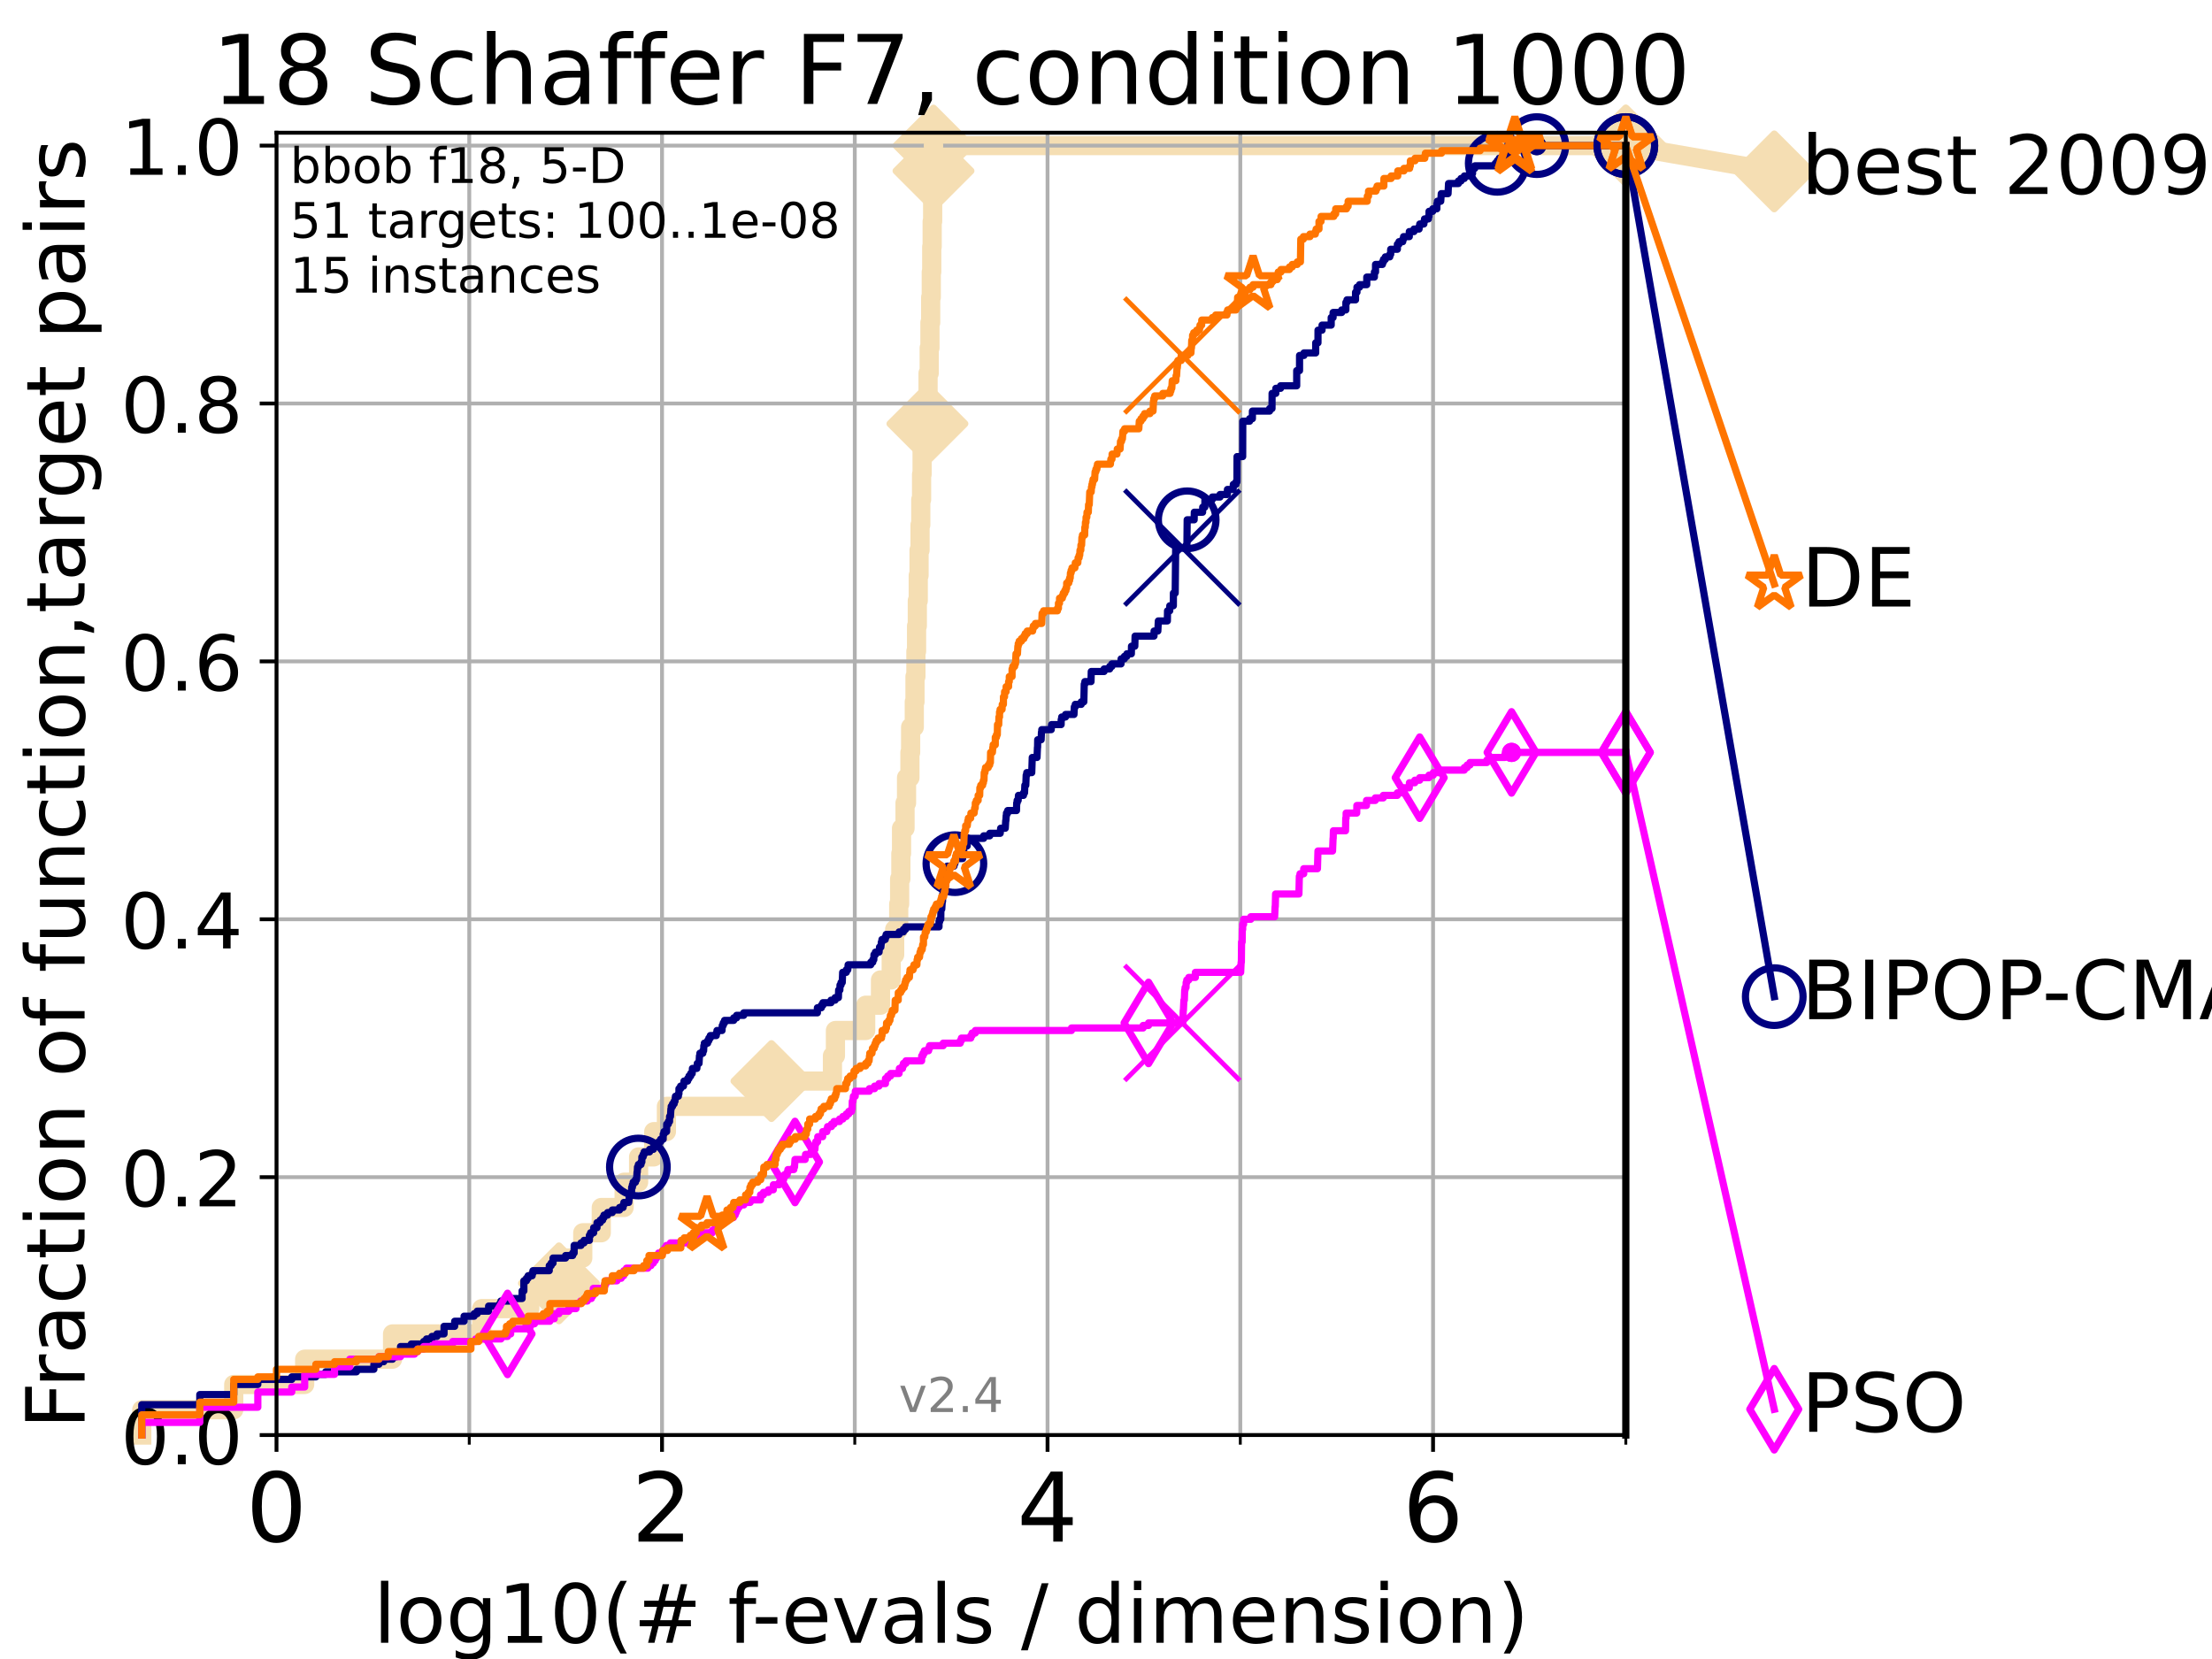 <?xml version="1.0" encoding="utf-8" standalone="no"?>
<!DOCTYPE svg PUBLIC "-//W3C//DTD SVG 1.1//EN"
  "http://www.w3.org/Graphics/SVG/1.1/DTD/svg11.dtd">
<!-- Created with matplotlib (https://matplotlib.org/) -->
<svg height="345.6pt" version="1.1" viewBox="0 0 460.8 345.6" width="460.8pt" xmlns="http://www.w3.org/2000/svg" xmlns:xlink="http://www.w3.org/1999/xlink">
 <defs>
  <style type="text/css">*{stroke-linecap:butt;stroke-linejoin:round;}</style>
 </defs>
 <g id="figure_1">
  <g id="patch_1">
   <path d="M 0 345.6 
L 460.8 345.6 
L 460.8 0 
L 0 0 
z
" style="fill:#ffffff;"/>
  </g>
  <g id="axes_1">
   <g id="patch_2">
    <path d="M 57.6 298.944 
L 338.688 298.944 
L 338.688 27.648 
L 57.6 27.648 
z
" style="fill:#ffffff;"/>
   </g>
   <g id="line2d_1">
    <path d="M 29.533 298.944 
L 29.533 293.677 
L 48.692 293.677 
L 48.692 288.41 
L 63.468 288.41 
L 63.468 283.143 
L 81.776 283.143 
L 81.776 277.877 
L 100.344 277.877 
L 100.344 272.61 
L 110.359 272.61 
L 110.359 267.343 
L 116.443 267.343 
L 116.443 262.076 
L 121.4 262.076 
L 121.4 256.809 
L 125.256 256.809 
L 125.256 251.542 
L 130.019 251.542 
L 130.019 246.275 
L 133.033 246.275 
L 133.033 241.009 
L 136.189 241.009 
L 136.189 235.742 
L 138.828 235.742 
L 138.828 230.475 
L 160.708 230.475 
L 160.708 225.208 
L 173.413 225.208 
L 173.413 219.941 
L 174.035 219.941 
L 174.035 214.674 
L 180.339 214.674 
L 180.339 209.407 
L 183.423 209.407 
L 183.423 204.141 
L 185.655 204.141 
L 185.655 198.874 
L 186.374 198.874 
L 186.374 193.607 
L 187.219 193.607 
L 187.219 188.34 
L 187.412 188.34 
L 187.412 183.073 
L 187.665 183.073 
L 187.665 177.806 
L 187.806 177.806 
L 187.806 172.539 
L 188.536 172.539 
L 188.536 167.272 
L 188.851 167.272 
L 188.851 162.006 
L 189.555 162.006 
L 189.555 156.739 
L 189.702 156.739 
L 189.702 151.472 
L 190.464 151.472 
L 190.464 146.205 
L 190.61 146.205 
L 190.61 140.938 
L 190.801 140.938 
L 190.801 135.671 
L 190.937 135.671 
L 190.937 130.404 
L 191.095 130.404 
L 191.095 125.138 
L 191.288 125.138 
L 191.288 119.871 
L 191.456 119.871 
L 191.456 114.604 
L 191.665 114.604 
L 191.665 109.337 
L 191.815 109.337 
L 191.815 104.07 
L 191.981 104.07 
L 191.981 98.803 
L 192.089 98.803 
L 192.089 93.536 
L 193.113 93.536 
L 193.113 88.27 
L 193.197 88.27 
L 193.197 83.003 
L 193.332 83.003 
L 193.332 77.736 
L 193.572 77.736 
L 193.572 72.469 
L 193.726 72.469 
L 193.726 67.202 
L 193.879 67.202 
L 193.879 61.935 
L 194.002 61.935 
L 194.002 56.668 
L 194.097 56.668 
L 194.097 51.402 
L 194.187 51.402 
L 194.187 46.135 
L 194.288 46.135 
L 194.288 40.868 
L 194.373 40.868 
L 194.373 35.601 
L 194.463 35.601 
L 194.463 30.334 
L 338.688 30.334 
" style="fill:none;stroke:#f5deb3;stroke-linecap:square;stroke-width:4;"/>
   </g>
   <g id="line2d_2">
    <defs>
     <path d="M -0 7.778 
L 7.778 0 
L 0 -7.778 
L -7.778 -0 
z
" id="m01fb8b46b5" style="stroke:#f5deb3;stroke-linejoin:miter;stroke-width:1.5;"/>
    </defs>
    <g>
     <use style="fill:#f5deb3;stroke:#f5deb3;stroke-linejoin:miter;stroke-width:1.5;" x="116.443" xlink:href="#m01fb8b46b5" y="267.343"/>
     <use style="fill:#f5deb3;stroke:#f5deb3;stroke-linejoin:miter;stroke-width:1.5;" x="160.708" xlink:href="#m01fb8b46b5" y="225.208"/>
     <use style="fill:#f5deb3;stroke:#f5deb3;stroke-linejoin:miter;stroke-width:1.5;" x="193.197" xlink:href="#m01fb8b46b5" y="88.27"/>
     <use style="fill:#f5deb3;stroke:#f5deb3;stroke-linejoin:miter;stroke-width:1.5;" x="194.463" xlink:href="#m01fb8b46b5" y="35.601"/>
     <use style="fill:#f5deb3;stroke:#f5deb3;stroke-linejoin:miter;stroke-width:1.5;" x="194.463" xlink:href="#m01fb8b46b5" y="30.334"/>
     <use style="fill:#f5deb3;stroke:#f5deb3;stroke-linejoin:miter;stroke-width:1.5;" x="338.688" xlink:href="#m01fb8b46b5" y="30.334"/>
    </g>
   </g>
   <g id="line2d_3">
    <path style="fill:none;stroke:#f5deb3;stroke-linecap:square;stroke-width:4;"/>
    <g/>
   </g>
   <g id="line2d_4">
    <path d="M 338.688 30.334 
L 369.608 35.706 
" style="fill:none;stroke:#f5deb3;stroke-linecap:square;stroke-width:4;"/>
    <g>
     <use style="fill:#f5deb3;stroke:#f5deb3;stroke-linejoin:miter;stroke-width:1.5;" x="338.688" xlink:href="#m01fb8b46b5" y="30.334"/>
     <use style="fill:#f5deb3;stroke:#f5deb3;stroke-linejoin:miter;stroke-width:1.5;" x="369.608" xlink:href="#m01fb8b46b5" y="35.706"/>
    </g>
   </g>
   <g id="matplotlib.axis_1">
    <g id="xtick_1">
     <g id="line2d_5">
      <path clip-path="url(#p11f1f1d993)" d="M 57.6 298.944 
L 57.6 27.648 
" style="fill:none;stroke:#b0b0b0;stroke-linecap:square;stroke-width:0.8;"/>
     </g>
     <g id="line2d_6">
      <defs>
       <path d="M 0 0 
L 0 3.5 
" id="m78bce25659" style="stroke:#000000;stroke-width:0.8;"/>
      </defs>
      <g>
       <use style="stroke:#000000;stroke-width:0.8;" x="57.6" xlink:href="#m78bce25659" y="298.944"/>
      </g>
     </g>
     <g id="text_1">
      <!-- 0 -->
      <g transform="translate(51.237 321.141)scale(0.2 -0.2)">
       <defs>
        <path d="M 31.781 66.406 
Q 24.172 66.406 20.328 58.906 
Q 16.5 51.422 16.5 36.375 
Q 16.5 21.391 20.328 13.891 
Q 24.172 6.391 31.781 6.391 
Q 39.453 6.391 43.281 13.891 
Q 47.125 21.391 47.125 36.375 
Q 47.125 51.422 43.281 58.906 
Q 39.453 66.406 31.781 66.406 
z
M 31.781 74.219 
Q 44.047 74.219 50.516 64.516 
Q 56.984 54.828 56.984 36.375 
Q 56.984 17.969 50.516 8.266 
Q 44.047 -1.422 31.781 -1.422 
Q 19.531 -1.422 13.062 8.266 
Q 6.594 17.969 6.594 36.375 
Q 6.594 54.828 13.062 64.516 
Q 19.531 74.219 31.781 74.219 
z
" id="DejaVuSans-48"/>
       </defs>
       <use xlink:href="#DejaVuSans-48"/>
      </g>
     </g>
    </g>
    <g id="xtick_2">
     <g id="line2d_7">
      <path clip-path="url(#p11f1f1d993)" d="M 137.911 298.944 
L 137.911 27.648 
" style="fill:none;stroke:#b0b0b0;stroke-linecap:square;stroke-width:0.8;"/>
     </g>
     <g id="line2d_8">
      <g>
       <use style="stroke:#000000;stroke-width:0.8;" x="137.911" xlink:href="#m78bce25659" y="298.944"/>
      </g>
     </g>
     <g id="text_2">
      <!-- 2 -->
      <g transform="translate(131.548 321.141)scale(0.2 -0.2)">
       <defs>
        <path d="M 19.188 8.297 
L 53.609 8.297 
L 53.609 0 
L 7.328 0 
L 7.328 8.297 
Q 12.938 14.109 22.625 23.891 
Q 32.328 33.688 34.812 36.531 
Q 39.547 41.844 41.422 45.531 
Q 43.312 49.219 43.312 52.781 
Q 43.312 58.594 39.234 62.25 
Q 35.156 65.922 28.609 65.922 
Q 23.969 65.922 18.812 64.312 
Q 13.672 62.703 7.812 59.422 
L 7.812 69.391 
Q 13.766 71.781 18.938 73 
Q 24.125 74.219 28.422 74.219 
Q 39.75 74.219 46.484 68.547 
Q 53.219 62.891 53.219 53.422 
Q 53.219 48.922 51.531 44.891 
Q 49.859 40.875 45.406 35.406 
Q 44.188 33.984 37.641 27.219 
Q 31.109 20.453 19.188 8.297 
z
" id="DejaVuSans-50"/>
       </defs>
       <use xlink:href="#DejaVuSans-50"/>
      </g>
     </g>
    </g>
    <g id="xtick_3">
     <g id="line2d_9">
      <path clip-path="url(#p11f1f1d993)" d="M 218.222 298.944 
L 218.222 27.648 
" style="fill:none;stroke:#b0b0b0;stroke-linecap:square;stroke-width:0.8;"/>
     </g>
     <g id="line2d_10">
      <g>
       <use style="stroke:#000000;stroke-width:0.8;" x="218.222" xlink:href="#m78bce25659" y="298.944"/>
      </g>
     </g>
     <g id="text_3">
      <!-- 4 -->
      <g transform="translate(211.859 321.141)scale(0.2 -0.2)">
       <defs>
        <path d="M 37.797 64.312 
L 12.891 25.391 
L 37.797 25.391 
z
M 35.203 72.906 
L 47.609 72.906 
L 47.609 25.391 
L 58.016 25.391 
L 58.016 17.188 
L 47.609 17.188 
L 47.609 0 
L 37.797 0 
L 37.797 17.188 
L 4.891 17.188 
L 4.891 26.703 
z
" id="DejaVuSans-52"/>
       </defs>
       <use xlink:href="#DejaVuSans-52"/>
      </g>
     </g>
    </g>
    <g id="xtick_4">
     <g id="line2d_11">
      <path clip-path="url(#p11f1f1d993)" d="M 298.533 298.944 
L 298.533 27.648 
" style="fill:none;stroke:#b0b0b0;stroke-linecap:square;stroke-width:0.8;"/>
     </g>
     <g id="line2d_12">
      <g>
       <use style="stroke:#000000;stroke-width:0.8;" x="298.533" xlink:href="#m78bce25659" y="298.944"/>
      </g>
     </g>
     <g id="text_4">
      <!-- 6 -->
      <g transform="translate(292.17 321.141)scale(0.2 -0.2)">
       <defs>
        <path d="M 33.016 40.375 
Q 26.375 40.375 22.484 35.828 
Q 18.609 31.297 18.609 23.391 
Q 18.609 15.531 22.484 10.953 
Q 26.375 6.391 33.016 6.391 
Q 39.656 6.391 43.531 10.953 
Q 47.406 15.531 47.406 23.391 
Q 47.406 31.297 43.531 35.828 
Q 39.656 40.375 33.016 40.375 
z
M 52.594 71.297 
L 52.594 62.312 
Q 48.875 64.062 45.094 64.984 
Q 41.312 65.922 37.594 65.922 
Q 27.828 65.922 22.672 59.328 
Q 17.531 52.734 16.797 39.406 
Q 19.672 43.656 24.016 45.922 
Q 28.375 48.188 33.594 48.188 
Q 44.578 48.188 50.953 41.516 
Q 57.328 34.859 57.328 23.391 
Q 57.328 12.156 50.688 5.359 
Q 44.047 -1.422 33.016 -1.422 
Q 20.359 -1.422 13.672 8.266 
Q 6.984 17.969 6.984 36.375 
Q 6.984 53.656 15.188 63.938 
Q 23.391 74.219 37.203 74.219 
Q 40.922 74.219 44.703 73.484 
Q 48.484 72.75 52.594 71.297 
z
" id="DejaVuSans-54"/>
       </defs>
       <use xlink:href="#DejaVuSans-54"/>
      </g>
     </g>
    </g>
    <g id="xtick_5">
     <g id="line2d_13">
      <path clip-path="url(#p11f1f1d993)" d="M 97.755 298.944 
L 97.755 27.648 
" style="fill:none;stroke:#b0b0b0;stroke-linecap:square;stroke-width:0.8;"/>
     </g>
     <g id="line2d_14">
      <defs>
       <path d="M 0 0 
L 0 2 
" id="m99b22762a2" style="stroke:#000000;stroke-width:0.6;"/>
      </defs>
      <g>
       <use style="stroke:#000000;stroke-width:0.6;" x="97.755" xlink:href="#m99b22762a2" y="298.944"/>
      </g>
     </g>
    </g>
    <g id="xtick_6">
     <g id="line2d_15">
      <path clip-path="url(#p11f1f1d993)" d="M 178.066 298.944 
L 178.066 27.648 
" style="fill:none;stroke:#b0b0b0;stroke-linecap:square;stroke-width:0.8;"/>
     </g>
     <g id="line2d_16">
      <g>
       <use style="stroke:#000000;stroke-width:0.6;" x="178.066" xlink:href="#m99b22762a2" y="298.944"/>
      </g>
     </g>
    </g>
    <g id="xtick_7">
     <g id="line2d_17">
      <path clip-path="url(#p11f1f1d993)" d="M 258.377 298.944 
L 258.377 27.648 
" style="fill:none;stroke:#b0b0b0;stroke-linecap:square;stroke-width:0.8;"/>
     </g>
     <g id="line2d_18">
      <g>
       <use style="stroke:#000000;stroke-width:0.6;" x="258.377" xlink:href="#m99b22762a2" y="298.944"/>
      </g>
     </g>
    </g>
    <g id="xtick_8">
     <g id="line2d_19">
      <path clip-path="url(#p11f1f1d993)" d="M 338.688 298.944 
L 338.688 27.648 
" style="fill:none;stroke:#b0b0b0;stroke-linecap:square;stroke-width:0.8;"/>
     </g>
     <g id="line2d_20">
      <g>
       <use style="stroke:#000000;stroke-width:0.6;" x="338.688" xlink:href="#m99b22762a2" y="298.944"/>
      </g>
     </g>
    </g>
    <g id="text_5">
     <!-- log10(# f-evals / dimension) -->
     <g transform="translate(77.764 342.218)scale(0.17 -0.17)">
      <defs>
       <path d="M 9.422 75.984 
L 18.406 75.984 
L 18.406 0 
L 9.422 0 
z
" id="DejaVuSans-108"/>
       <path d="M 30.609 48.391 
Q 23.391 48.391 19.188 42.75 
Q 14.984 37.109 14.984 27.297 
Q 14.984 17.484 19.156 11.844 
Q 23.344 6.203 30.609 6.203 
Q 37.797 6.203 41.984 11.859 
Q 46.188 17.531 46.188 27.297 
Q 46.188 37.016 41.984 42.703 
Q 37.797 48.391 30.609 48.391 
z
M 30.609 56 
Q 42.328 56 49.016 48.375 
Q 55.719 40.766 55.719 27.297 
Q 55.719 13.875 49.016 6.219 
Q 42.328 -1.422 30.609 -1.422 
Q 18.844 -1.422 12.172 6.219 
Q 5.516 13.875 5.516 27.297 
Q 5.516 40.766 12.172 48.375 
Q 18.844 56 30.609 56 
z
" id="DejaVuSans-111"/>
       <path d="M 45.406 27.984 
Q 45.406 37.75 41.375 43.109 
Q 37.359 48.484 30.078 48.484 
Q 22.859 48.484 18.828 43.109 
Q 14.797 37.75 14.797 27.984 
Q 14.797 18.266 18.828 12.891 
Q 22.859 7.516 30.078 7.516 
Q 37.359 7.516 41.375 12.891 
Q 45.406 18.266 45.406 27.984 
z
M 54.391 6.781 
Q 54.391 -7.172 48.188 -13.984 
Q 42 -20.797 29.203 -20.797 
Q 24.469 -20.797 20.266 -20.094 
Q 16.062 -19.391 12.109 -17.922 
L 12.109 -9.188 
Q 16.062 -11.328 19.922 -12.344 
Q 23.781 -13.375 27.781 -13.375 
Q 36.625 -13.375 41.016 -8.766 
Q 45.406 -4.156 45.406 5.172 
L 45.406 9.625 
Q 42.625 4.781 38.281 2.391 
Q 33.938 0 27.875 0 
Q 17.828 0 11.672 7.656 
Q 5.516 15.328 5.516 27.984 
Q 5.516 40.672 11.672 48.328 
Q 17.828 56 27.875 56 
Q 33.938 56 38.281 53.609 
Q 42.625 51.219 45.406 46.391 
L 45.406 54.688 
L 54.391 54.688 
z
" id="DejaVuSans-103"/>
       <path d="M 12.406 8.297 
L 28.516 8.297 
L 28.516 63.922 
L 10.984 60.406 
L 10.984 69.391 
L 28.422 72.906 
L 38.281 72.906 
L 38.281 8.297 
L 54.391 8.297 
L 54.391 0 
L 12.406 0 
z
" id="DejaVuSans-49"/>
       <path d="M 31 75.875 
Q 24.469 64.656 21.281 53.656 
Q 18.109 42.672 18.109 31.391 
Q 18.109 20.125 21.312 9.062 
Q 24.516 -2 31 -13.188 
L 23.188 -13.188 
Q 15.875 -1.703 12.234 9.375 
Q 8.594 20.453 8.594 31.391 
Q 8.594 42.281 12.203 53.312 
Q 15.828 64.359 23.188 75.875 
z
" id="DejaVuSans-40"/>
       <path d="M 51.125 44 
L 36.922 44 
L 32.812 27.688 
L 47.125 27.688 
z
M 43.797 71.781 
L 38.719 51.516 
L 52.984 51.516 
L 58.109 71.781 
L 65.922 71.781 
L 60.891 51.516 
L 76.125 51.516 
L 76.125 44 
L 58.984 44 
L 54.984 27.688 
L 70.516 27.688 
L 70.516 20.219 
L 53.078 20.219 
L 48 0 
L 40.188 0 
L 45.219 20.219 
L 30.906 20.219 
L 25.875 0 
L 18.016 0 
L 23.094 20.219 
L 7.719 20.219 
L 7.719 27.688 
L 24.906 27.688 
L 29 44 
L 13.281 44 
L 13.281 51.516 
L 30.906 51.516 
L 35.891 71.781 
z
" id="DejaVuSans-35"/>
       <path id="DejaVuSans-32"/>
       <path d="M 37.109 75.984 
L 37.109 68.5 
L 28.516 68.5 
Q 23.688 68.5 21.797 66.547 
Q 19.922 64.594 19.922 59.516 
L 19.922 54.688 
L 34.719 54.688 
L 34.719 47.703 
L 19.922 47.703 
L 19.922 0 
L 10.891 0 
L 10.891 47.703 
L 2.297 47.703 
L 2.297 54.688 
L 10.891 54.688 
L 10.891 58.5 
Q 10.891 67.625 15.141 71.797 
Q 19.391 75.984 28.609 75.984 
z
" id="DejaVuSans-102"/>
       <path d="M 4.891 31.391 
L 31.203 31.391 
L 31.203 23.391 
L 4.891 23.391 
z
" id="DejaVuSans-45"/>
       <path d="M 56.203 29.594 
L 56.203 25.203 
L 14.891 25.203 
Q 15.484 15.922 20.484 11.062 
Q 25.484 6.203 34.422 6.203 
Q 39.594 6.203 44.453 7.469 
Q 49.312 8.734 54.109 11.281 
L 54.109 2.781 
Q 49.266 0.734 44.188 -0.344 
Q 39.109 -1.422 33.891 -1.422 
Q 20.797 -1.422 13.156 6.188 
Q 5.516 13.812 5.516 26.812 
Q 5.516 40.234 12.766 48.109 
Q 20.016 56 32.328 56 
Q 43.359 56 49.781 48.891 
Q 56.203 41.797 56.203 29.594 
z
M 47.219 32.234 
Q 47.125 39.594 43.094 43.984 
Q 39.062 48.391 32.422 48.391 
Q 24.906 48.391 20.391 44.141 
Q 15.875 39.891 15.188 32.172 
z
" id="DejaVuSans-101"/>
       <path d="M 2.984 54.688 
L 12.5 54.688 
L 29.594 8.797 
L 46.688 54.688 
L 56.203 54.688 
L 35.688 0 
L 23.484 0 
z
" id="DejaVuSans-118"/>
       <path d="M 34.281 27.484 
Q 23.391 27.484 19.188 25 
Q 14.984 22.516 14.984 16.5 
Q 14.984 11.719 18.141 8.906 
Q 21.297 6.109 26.703 6.109 
Q 34.188 6.109 38.703 11.406 
Q 43.219 16.703 43.219 25.484 
L 43.219 27.484 
z
M 52.203 31.203 
L 52.203 0 
L 43.219 0 
L 43.219 8.297 
Q 40.141 3.328 35.547 0.953 
Q 30.953 -1.422 24.312 -1.422 
Q 15.922 -1.422 10.953 3.297 
Q 6 8.016 6 15.922 
Q 6 25.141 12.172 29.828 
Q 18.359 34.516 30.609 34.516 
L 43.219 34.516 
L 43.219 35.406 
Q 43.219 41.609 39.141 45 
Q 35.062 48.391 27.688 48.391 
Q 23 48.391 18.547 47.266 
Q 14.109 46.141 10.016 43.891 
L 10.016 52.203 
Q 14.938 54.109 19.578 55.047 
Q 24.219 56 28.609 56 
Q 40.484 56 46.344 49.844 
Q 52.203 43.703 52.203 31.203 
z
" id="DejaVuSans-97"/>
       <path d="M 44.281 53.078 
L 44.281 44.578 
Q 40.484 46.531 36.375 47.5 
Q 32.281 48.484 27.875 48.484 
Q 21.188 48.484 17.844 46.438 
Q 14.5 44.391 14.5 40.281 
Q 14.5 37.156 16.891 35.375 
Q 19.281 33.594 26.516 31.984 
L 29.594 31.297 
Q 39.156 29.25 43.188 25.516 
Q 47.219 21.781 47.219 15.094 
Q 47.219 7.469 41.188 3.016 
Q 35.156 -1.422 24.609 -1.422 
Q 20.219 -1.422 15.453 -0.562 
Q 10.688 0.297 5.422 2 
L 5.422 11.281 
Q 10.406 8.688 15.234 7.391 
Q 20.062 6.109 24.812 6.109 
Q 31.156 6.109 34.562 8.281 
Q 37.984 10.453 37.984 14.406 
Q 37.984 18.062 35.516 20.016 
Q 33.062 21.969 24.703 23.781 
L 21.578 24.516 
Q 13.234 26.266 9.516 29.906 
Q 5.812 33.547 5.812 39.891 
Q 5.812 47.609 11.281 51.797 
Q 16.75 56 26.812 56 
Q 31.781 56 36.172 55.266 
Q 40.578 54.547 44.281 53.078 
z
" id="DejaVuSans-115"/>
       <path d="M 25.391 72.906 
L 33.688 72.906 
L 8.297 -9.281 
L 0 -9.281 
z
" id="DejaVuSans-47"/>
       <path d="M 45.406 46.391 
L 45.406 75.984 
L 54.391 75.984 
L 54.391 0 
L 45.406 0 
L 45.406 8.203 
Q 42.578 3.328 38.25 0.953 
Q 33.938 -1.422 27.875 -1.422 
Q 17.969 -1.422 11.734 6.484 
Q 5.516 14.406 5.516 27.297 
Q 5.516 40.188 11.734 48.094 
Q 17.969 56 27.875 56 
Q 33.938 56 38.25 53.625 
Q 42.578 51.266 45.406 46.391 
z
M 14.797 27.297 
Q 14.797 17.391 18.875 11.75 
Q 22.953 6.109 30.078 6.109 
Q 37.203 6.109 41.297 11.75 
Q 45.406 17.391 45.406 27.297 
Q 45.406 37.203 41.297 42.844 
Q 37.203 48.484 30.078 48.484 
Q 22.953 48.484 18.875 42.844 
Q 14.797 37.203 14.797 27.297 
z
" id="DejaVuSans-100"/>
       <path d="M 9.422 54.688 
L 18.406 54.688 
L 18.406 0 
L 9.422 0 
z
M 9.422 75.984 
L 18.406 75.984 
L 18.406 64.594 
L 9.422 64.594 
z
" id="DejaVuSans-105"/>
       <path d="M 52 44.188 
Q 55.375 50.25 60.062 53.125 
Q 64.75 56 71.094 56 
Q 79.641 56 84.281 50.016 
Q 88.922 44.047 88.922 33.016 
L 88.922 0 
L 79.891 0 
L 79.891 32.719 
Q 79.891 40.578 77.094 44.375 
Q 74.312 48.188 68.609 48.188 
Q 61.625 48.188 57.562 43.547 
Q 53.516 38.922 53.516 30.906 
L 53.516 0 
L 44.484 0 
L 44.484 32.719 
Q 44.484 40.625 41.703 44.406 
Q 38.922 48.188 33.109 48.188 
Q 26.219 48.188 22.156 43.531 
Q 18.109 38.875 18.109 30.906 
L 18.109 0 
L 9.078 0 
L 9.078 54.688 
L 18.109 54.688 
L 18.109 46.188 
Q 21.188 51.219 25.484 53.609 
Q 29.781 56 35.688 56 
Q 41.656 56 45.828 52.969 
Q 50 49.953 52 44.188 
z
" id="DejaVuSans-109"/>
       <path d="M 54.891 33.016 
L 54.891 0 
L 45.906 0 
L 45.906 32.719 
Q 45.906 40.484 42.875 44.328 
Q 39.844 48.188 33.797 48.188 
Q 26.516 48.188 22.312 43.547 
Q 18.109 38.922 18.109 30.906 
L 18.109 0 
L 9.078 0 
L 9.078 54.688 
L 18.109 54.688 
L 18.109 46.188 
Q 21.344 51.125 25.703 53.562 
Q 30.078 56 35.797 56 
Q 45.219 56 50.047 50.172 
Q 54.891 44.344 54.891 33.016 
z
" id="DejaVuSans-110"/>
       <path d="M 8.016 75.875 
L 15.828 75.875 
Q 23.141 64.359 26.781 53.312 
Q 30.422 42.281 30.422 31.391 
Q 30.422 20.453 26.781 9.375 
Q 23.141 -1.703 15.828 -13.188 
L 8.016 -13.188 
Q 14.5 -2 17.703 9.062 
Q 20.906 20.125 20.906 31.391 
Q 20.906 42.672 17.703 53.656 
Q 14.5 64.656 8.016 75.875 
z
" id="DejaVuSans-41"/>
      </defs>
      <use xlink:href="#DejaVuSans-108"/>
      <use x="27.783" xlink:href="#DejaVuSans-111"/>
      <use x="88.965" xlink:href="#DejaVuSans-103"/>
      <use x="152.441" xlink:href="#DejaVuSans-49"/>
      <use x="216.064" xlink:href="#DejaVuSans-48"/>
      <use x="279.688" xlink:href="#DejaVuSans-40"/>
      <use x="318.701" xlink:href="#DejaVuSans-35"/>
      <use x="402.49" xlink:href="#DejaVuSans-32"/>
      <use x="434.277" xlink:href="#DejaVuSans-102"/>
      <use x="463.982" xlink:href="#DejaVuSans-45"/>
      <use x="500.066" xlink:href="#DejaVuSans-101"/>
      <use x="561.59" xlink:href="#DejaVuSans-118"/>
      <use x="620.77" xlink:href="#DejaVuSans-97"/>
      <use x="682.049" xlink:href="#DejaVuSans-108"/>
      <use x="709.832" xlink:href="#DejaVuSans-115"/>
      <use x="761.932" xlink:href="#DejaVuSans-32"/>
      <use x="793.719" xlink:href="#DejaVuSans-47"/>
      <use x="827.41" xlink:href="#DejaVuSans-32"/>
      <use x="859.197" xlink:href="#DejaVuSans-100"/>
      <use x="922.674" xlink:href="#DejaVuSans-105"/>
      <use x="950.457" xlink:href="#DejaVuSans-109"/>
      <use x="1047.869" xlink:href="#DejaVuSans-101"/>
      <use x="1109.393" xlink:href="#DejaVuSans-110"/>
      <use x="1172.771" xlink:href="#DejaVuSans-115"/>
      <use x="1224.871" xlink:href="#DejaVuSans-105"/>
      <use x="1252.654" xlink:href="#DejaVuSans-111"/>
      <use x="1313.836" xlink:href="#DejaVuSans-110"/>
      <use x="1377.215" xlink:href="#DejaVuSans-41"/>
     </g>
    </g>
   </g>
   <g id="matplotlib.axis_2">
    <g id="ytick_1">
     <g id="line2d_21">
      <path clip-path="url(#p11f1f1d993)" d="M 57.6 298.944 
L 338.688 298.944 
" style="fill:none;stroke:#b0b0b0;stroke-linecap:square;stroke-width:0.8;"/>
     </g>
     <g id="line2d_22">
      <defs>
       <path d="M 0 0 
L -3.5 0 
" id="mb7694f07f4" style="stroke:#000000;stroke-width:0.8;"/>
      </defs>
      <g>
       <use style="stroke:#000000;stroke-width:0.8;" x="57.6" xlink:href="#mb7694f07f4" y="298.944"/>
      </g>
     </g>
     <g id="text_6">
      <!-- 0.0 -->
      <g transform="translate(25.155 305.023)scale(0.16 -0.16)">
       <defs>
        <path d="M 10.688 12.406 
L 21 12.406 
L 21 0 
L 10.688 0 
z
" id="DejaVuSans-46"/>
       </defs>
       <use xlink:href="#DejaVuSans-48"/>
       <use x="63.623" xlink:href="#DejaVuSans-46"/>
       <use x="95.41" xlink:href="#DejaVuSans-48"/>
      </g>
     </g>
    </g>
    <g id="ytick_2">
     <g id="line2d_23">
      <path clip-path="url(#p11f1f1d993)" d="M 57.6 245.222 
L 338.688 245.222 
" style="fill:none;stroke:#b0b0b0;stroke-linecap:square;stroke-width:0.8;"/>
     </g>
     <g id="line2d_24">
      <g>
       <use style="stroke:#000000;stroke-width:0.8;" x="57.6" xlink:href="#mb7694f07f4" y="245.222"/>
      </g>
     </g>
     <g id="text_7">
      <!-- 0.2 -->
      <g transform="translate(25.155 251.301)scale(0.16 -0.16)">
       <use xlink:href="#DejaVuSans-48"/>
       <use x="63.623" xlink:href="#DejaVuSans-46"/>
       <use x="95.41" xlink:href="#DejaVuSans-50"/>
      </g>
     </g>
    </g>
    <g id="ytick_3">
     <g id="line2d_25">
      <path clip-path="url(#p11f1f1d993)" d="M 57.6 191.5 
L 338.688 191.5 
" style="fill:none;stroke:#b0b0b0;stroke-linecap:square;stroke-width:0.8;"/>
     </g>
     <g id="line2d_26">
      <g>
       <use style="stroke:#000000;stroke-width:0.8;" x="57.6" xlink:href="#mb7694f07f4" y="191.5"/>
      </g>
     </g>
     <g id="text_8">
      <!-- 0.4 -->
      <g transform="translate(25.155 197.579)scale(0.16 -0.16)">
       <use xlink:href="#DejaVuSans-48"/>
       <use x="63.623" xlink:href="#DejaVuSans-46"/>
       <use x="95.41" xlink:href="#DejaVuSans-52"/>
      </g>
     </g>
    </g>
    <g id="ytick_4">
     <g id="line2d_27">
      <path clip-path="url(#p11f1f1d993)" d="M 57.6 137.778 
L 338.688 137.778 
" style="fill:none;stroke:#b0b0b0;stroke-linecap:square;stroke-width:0.8;"/>
     </g>
     <g id="line2d_28">
      <g>
       <use style="stroke:#000000;stroke-width:0.8;" x="57.6" xlink:href="#mb7694f07f4" y="137.778"/>
      </g>
     </g>
     <g id="text_9">
      <!-- 0.6 -->
      <g transform="translate(25.155 143.857)scale(0.16 -0.16)">
       <use xlink:href="#DejaVuSans-48"/>
       <use x="63.623" xlink:href="#DejaVuSans-46"/>
       <use x="95.41" xlink:href="#DejaVuSans-54"/>
      </g>
     </g>
    </g>
    <g id="ytick_5">
     <g id="line2d_29">
      <path clip-path="url(#p11f1f1d993)" d="M 57.6 84.056 
L 338.688 84.056 
" style="fill:none;stroke:#b0b0b0;stroke-linecap:square;stroke-width:0.8;"/>
     </g>
     <g id="line2d_30">
      <g>
       <use style="stroke:#000000;stroke-width:0.8;" x="57.6" xlink:href="#mb7694f07f4" y="84.056"/>
      </g>
     </g>
     <g id="text_10">
      <!-- 0.8 -->
      <g transform="translate(25.155 90.135)scale(0.16 -0.16)">
       <defs>
        <path d="M 31.781 34.625 
Q 24.75 34.625 20.719 30.859 
Q 16.703 27.094 16.703 20.516 
Q 16.703 13.922 20.719 10.156 
Q 24.75 6.391 31.781 6.391 
Q 38.812 6.391 42.859 10.172 
Q 46.922 13.969 46.922 20.516 
Q 46.922 27.094 42.891 30.859 
Q 38.875 34.625 31.781 34.625 
z
M 21.922 38.812 
Q 15.578 40.375 12.031 44.719 
Q 8.5 49.078 8.5 55.328 
Q 8.5 64.062 14.719 69.141 
Q 20.953 74.219 31.781 74.219 
Q 42.672 74.219 48.875 69.141 
Q 55.078 64.062 55.078 55.328 
Q 55.078 49.078 51.531 44.719 
Q 48 40.375 41.703 38.812 
Q 48.828 37.156 52.797 32.312 
Q 56.781 27.484 56.781 20.516 
Q 56.781 9.906 50.312 4.234 
Q 43.844 -1.422 31.781 -1.422 
Q 19.734 -1.422 13.25 4.234 
Q 6.781 9.906 6.781 20.516 
Q 6.781 27.484 10.781 32.312 
Q 14.797 37.156 21.922 38.812 
z
M 18.312 54.391 
Q 18.312 48.734 21.844 45.562 
Q 25.391 42.391 31.781 42.391 
Q 38.141 42.391 41.719 45.562 
Q 45.312 48.734 45.312 54.391 
Q 45.312 60.062 41.719 63.234 
Q 38.141 66.406 31.781 66.406 
Q 25.391 66.406 21.844 63.234 
Q 18.312 60.062 18.312 54.391 
z
" id="DejaVuSans-56"/>
       </defs>
       <use xlink:href="#DejaVuSans-48"/>
       <use x="63.623" xlink:href="#DejaVuSans-46"/>
       <use x="95.41" xlink:href="#DejaVuSans-56"/>
      </g>
     </g>
    </g>
    <g id="ytick_6">
     <g id="line2d_31">
      <path clip-path="url(#p11f1f1d993)" d="M 57.6 30.334 
L 338.688 30.334 
" style="fill:none;stroke:#b0b0b0;stroke-linecap:square;stroke-width:0.8;"/>
     </g>
     <g id="line2d_32">
      <g>
       <use style="stroke:#000000;stroke-width:0.8;" x="57.6" xlink:href="#mb7694f07f4" y="30.334"/>
      </g>
     </g>
     <g id="text_11">
      <!-- 1.0 -->
      <g transform="translate(25.155 36.413)scale(0.16 -0.16)">
       <use xlink:href="#DejaVuSans-49"/>
       <use x="63.623" xlink:href="#DejaVuSans-46"/>
       <use x="95.41" xlink:href="#DejaVuSans-48"/>
      </g>
     </g>
    </g>
    <g id="text_12">
     <!-- Fraction of function,target pairs -->
     <g transform="translate(17.62 297.681)rotate(-90)scale(0.17 -0.17)">
      <defs>
       <path d="M 9.812 72.906 
L 51.703 72.906 
L 51.703 64.594 
L 19.672 64.594 
L 19.672 43.109 
L 48.578 43.109 
L 48.578 34.812 
L 19.672 34.812 
L 19.672 0 
L 9.812 0 
z
" id="DejaVuSans-70"/>
       <path d="M 41.109 46.297 
Q 39.594 47.172 37.812 47.578 
Q 36.031 48 33.891 48 
Q 26.266 48 22.188 43.047 
Q 18.109 38.094 18.109 28.812 
L 18.109 0 
L 9.078 0 
L 9.078 54.688 
L 18.109 54.688 
L 18.109 46.188 
Q 20.953 51.172 25.484 53.578 
Q 30.031 56 36.531 56 
Q 37.453 56 38.578 55.875 
Q 39.703 55.766 41.062 55.516 
z
" id="DejaVuSans-114"/>
       <path d="M 48.781 52.594 
L 48.781 44.188 
Q 44.969 46.297 41.141 47.344 
Q 37.312 48.391 33.406 48.391 
Q 24.656 48.391 19.812 42.844 
Q 14.984 37.312 14.984 27.297 
Q 14.984 17.281 19.812 11.734 
Q 24.656 6.203 33.406 6.203 
Q 37.312 6.203 41.141 7.25 
Q 44.969 8.297 48.781 10.406 
L 48.781 2.094 
Q 45.016 0.344 40.984 -0.531 
Q 36.969 -1.422 32.422 -1.422 
Q 20.062 -1.422 12.781 6.344 
Q 5.516 14.109 5.516 27.297 
Q 5.516 40.672 12.859 48.328 
Q 20.219 56 33.016 56 
Q 37.156 56 41.109 55.141 
Q 45.062 54.297 48.781 52.594 
z
" id="DejaVuSans-99"/>
       <path d="M 18.312 70.219 
L 18.312 54.688 
L 36.812 54.688 
L 36.812 47.703 
L 18.312 47.703 
L 18.312 18.016 
Q 18.312 11.328 20.141 9.422 
Q 21.969 7.516 27.594 7.516 
L 36.812 7.516 
L 36.812 0 
L 27.594 0 
Q 17.188 0 13.234 3.875 
Q 9.281 7.766 9.281 18.016 
L 9.281 47.703 
L 2.688 47.703 
L 2.688 54.688 
L 9.281 54.688 
L 9.281 70.219 
z
" id="DejaVuSans-116"/>
       <path d="M 8.5 21.578 
L 8.5 54.688 
L 17.484 54.688 
L 17.484 21.922 
Q 17.484 14.156 20.5 10.266 
Q 23.531 6.391 29.594 6.391 
Q 36.859 6.391 41.078 11.031 
Q 45.312 15.672 45.312 23.688 
L 45.312 54.688 
L 54.297 54.688 
L 54.297 0 
L 45.312 0 
L 45.312 8.406 
Q 42.047 3.422 37.719 1 
Q 33.406 -1.422 27.688 -1.422 
Q 18.266 -1.422 13.375 4.438 
Q 8.5 10.297 8.5 21.578 
z
M 31.109 56 
z
" id="DejaVuSans-117"/>
       <path d="M 11.719 12.406 
L 22.016 12.406 
L 22.016 4 
L 14.016 -11.625 
L 7.719 -11.625 
L 11.719 4 
z
" id="DejaVuSans-44"/>
       <path d="M 18.109 8.203 
L 18.109 -20.797 
L 9.078 -20.797 
L 9.078 54.688 
L 18.109 54.688 
L 18.109 46.391 
Q 20.953 51.266 25.266 53.625 
Q 29.594 56 35.594 56 
Q 45.562 56 51.781 48.094 
Q 58.016 40.188 58.016 27.297 
Q 58.016 14.406 51.781 6.484 
Q 45.562 -1.422 35.594 -1.422 
Q 29.594 -1.422 25.266 0.953 
Q 20.953 3.328 18.109 8.203 
z
M 48.688 27.297 
Q 48.688 37.203 44.609 42.844 
Q 40.531 48.484 33.406 48.484 
Q 26.266 48.484 22.188 42.844 
Q 18.109 37.203 18.109 27.297 
Q 18.109 17.391 22.188 11.75 
Q 26.266 6.109 33.406 6.109 
Q 40.531 6.109 44.609 11.75 
Q 48.688 17.391 48.688 27.297 
z
" id="DejaVuSans-112"/>
      </defs>
      <use xlink:href="#DejaVuSans-70"/>
      <use x="50.27" xlink:href="#DejaVuSans-114"/>
      <use x="91.383" xlink:href="#DejaVuSans-97"/>
      <use x="152.662" xlink:href="#DejaVuSans-99"/>
      <use x="207.643" xlink:href="#DejaVuSans-116"/>
      <use x="246.852" xlink:href="#DejaVuSans-105"/>
      <use x="274.635" xlink:href="#DejaVuSans-111"/>
      <use x="335.816" xlink:href="#DejaVuSans-110"/>
      <use x="399.195" xlink:href="#DejaVuSans-32"/>
      <use x="430.982" xlink:href="#DejaVuSans-111"/>
      <use x="492.164" xlink:href="#DejaVuSans-102"/>
      <use x="527.369" xlink:href="#DejaVuSans-32"/>
      <use x="559.156" xlink:href="#DejaVuSans-102"/>
      <use x="594.361" xlink:href="#DejaVuSans-117"/>
      <use x="657.74" xlink:href="#DejaVuSans-110"/>
      <use x="721.119" xlink:href="#DejaVuSans-99"/>
      <use x="776.1" xlink:href="#DejaVuSans-116"/>
      <use x="815.309" xlink:href="#DejaVuSans-105"/>
      <use x="843.092" xlink:href="#DejaVuSans-111"/>
      <use x="904.273" xlink:href="#DejaVuSans-110"/>
      <use x="967.652" xlink:href="#DejaVuSans-44"/>
      <use x="999.439" xlink:href="#DejaVuSans-116"/>
      <use x="1038.648" xlink:href="#DejaVuSans-97"/>
      <use x="1099.928" xlink:href="#DejaVuSans-114"/>
      <use x="1139.291" xlink:href="#DejaVuSans-103"/>
      <use x="1202.768" xlink:href="#DejaVuSans-101"/>
      <use x="1264.291" xlink:href="#DejaVuSans-116"/>
      <use x="1303.5" xlink:href="#DejaVuSans-32"/>
      <use x="1335.287" xlink:href="#DejaVuSans-112"/>
      <use x="1398.764" xlink:href="#DejaVuSans-97"/>
      <use x="1460.043" xlink:href="#DejaVuSans-105"/>
      <use x="1487.826" xlink:href="#DejaVuSans-114"/>
      <use x="1528.939" xlink:href="#DejaVuSans-115"/>
     </g>
    </g>
   </g>
   <g id="line2d_33">
    <defs>
     <path d="M 0 1.5 
C 0.398 1.5 0.779 1.342 1.061 1.061 
C 1.342 0.779 1.5 0.398 1.5 0 
C 1.5 -0.398 1.342 -0.779 1.061 -1.061 
C 0.779 -1.342 0.398 -1.5 0 -1.5 
C -0.398 -1.5 -0.779 -1.342 -1.061 -1.061 
C -1.342 -0.779 -1.5 -0.398 -1.5 0 
C -1.5 0.398 -1.342 0.779 -1.061 1.061 
C -0.779 1.342 -0.398 1.5 0 1.5 
z
" id="mdfcaf532c1" style="stroke:#f5deb3;"/>
    </defs>
    <g>
     <use style="fill:#f5deb3;stroke:#f5deb3;" x="194.463" xlink:href="#mdfcaf532c1" y="30.334"/>
     <use style="fill:#f5deb3;stroke:#f5deb3;" x="194.463" xlink:href="#mdfcaf532c1" y="30.334"/>
    </g>
   </g>
   <g id="line2d_34">
    <defs>
     <path d="M 0 1.5 
C 0.398 1.5 0.779 1.342 1.061 1.061 
C 1.342 0.779 1.5 0.398 1.5 0 
C 1.5 -0.398 1.342 -0.779 1.061 -1.061 
C 0.779 -1.342 0.398 -1.5 0 -1.5 
C -0.398 -1.5 -0.779 -1.342 -1.061 -1.061 
C -1.342 -0.779 -1.5 -0.398 -1.5 0 
C -1.5 0.398 -1.342 0.779 -1.061 1.061 
C -0.779 1.342 -0.398 1.5 0 1.5 
z
" id="m26bac63f9e" style="stroke:#000080;"/>
    </defs>
    <g>
     <use style="fill:#000080;stroke:#000080;" x="320.145" xlink:href="#m26bac63f9e" y="30.334"/>
     <use style="fill:#000080;stroke:#000080;" x="320.145" xlink:href="#m26bac63f9e" y="30.334"/>
    </g>
   </g>
   <g id="line2d_35">
    <path d="M 29.533 298.944 
L 29.533 292.624 
L 41.621 292.624 
L 41.621 290.517 
L 48.692 290.517 
L 48.692 288.41 
L 53.709 288.41 
L 53.709 287.357 
L 60.78 287.357 
L 60.78 286.83 
L 65.797 286.83 
L 65.797 286.304 
L 67.851 286.304 
L 67.851 285.777 
L 74.263 285.777 
L 74.263 285.25 
L 77.885 285.25 
L 77.885 284.197 
L 78.942 284.197 
L 78.942 283.67 
L 79.939 283.67 
L 79.939 283.143 
L 81.776 283.143 
L 81.776 282.617 
L 82.627 282.617 
L 82.627 282.09 
L 83.438 282.09 
L 83.438 280.51 
L 85.667 280.51 
L 85.667 279.983 
L 88.256 279.983 
L 88.256 279.457 
L 88.847 279.457 
L 88.847 278.93 
L 89.973 278.93 
L 89.973 278.403 
L 91.03 278.403 
L 91.03 277.877 
L 92.504 277.877 
L 92.504 276.296 
L 94.715 276.296 
L 94.715 275.243 
L 96.676 275.243 
L 96.676 274.19 
L 98.772 274.19 
L 98.772 273.663 
L 99.418 273.663 
L 99.418 273.136 
L 101.786 273.136 
L 101.786 272.083 
L 104.115 272.083 
L 104.115 271.556 
L 104.355 271.556 
L 104.355 271.03 
L 106.169 271.03 
L 106.169 270.503 
L 108.764 270.503 
L 108.764 268.923 
L 109.132 268.923 
L 109.132 266.816 
L 109.668 266.816 
L 109.668 266.289 
L 110.017 266.289 
L 110.017 265.763 
L 110.86 265.763 
L 110.86 265.236 
L 111.023 265.236 
L 111.023 264.709 
L 114.419 264.709 
L 114.419 263.656 
L 114.817 263.656 
L 114.817 263.129 
L 115.206 263.129 
L 115.206 262.076 
L 117.821 262.076 
L 117.821 261.549 
L 119.301 261.549 
L 119.301 261.023 
L 119.603 261.023 
L 119.603 259.443 
L 121.037 259.443 
L 121.037 258.916 
L 121.668 258.916 
L 121.668 258.389 
L 122.782 258.389 
L 122.782 257.336 
L 123.03 257.336 
L 123.03 256.809 
L 123.673 256.809 
L 123.673 255.756 
L 124.369 255.756 
L 124.369 254.702 
L 125.038 254.702 
L 125.038 254.176 
L 125.542 254.176 
L 125.542 253.649 
L 125.823 253.649 
L 125.823 253.122 
L 126.574 253.122 
L 126.574 252.596 
L 127.548 252.596 
L 127.548 252.069 
L 129.06 252.069 
L 129.06 251.542 
L 129.798 251.542 
L 129.798 251.016 
L 129.964 251.016 
L 129.964 250.489 
L 130.979 250.489 
L 131.082 249.436 
L 131.134 249.436 
L 131.134 248.909 
L 131.541 248.909 
L 131.591 247.329 
L 131.74 247.329 
L 131.74 246.802 
L 131.889 246.802 
L 131.889 246.275 
L 132.375 246.275 
L 132.375 245.749 
L 132.613 245.749 
L 132.707 244.169 
L 132.754 244.169 
L 132.801 243.115 
L 132.987 243.115 
L 132.987 242.589 
L 133.533 242.589 
L 133.533 242.062 
L 133.712 242.062 
L 133.712 241.009 
L 133.976 241.009 
L 133.976 240.482 
L 134.193 240.482 
L 134.193 239.955 
L 135.321 239.955 
L 135.321 239.428 
L 136.112 239.428 
L 136.112 238.902 
L 136.532 238.902 
L 136.532 238.375 
L 137.199 238.375 
L 137.199 237.848 
L 137.63 237.848 
L 137.63 237.322 
L 138.153 237.322 
L 138.153 236.268 
L 138.324 236.268 
L 138.324 235.742 
L 138.861 235.742 
L 138.894 234.162 
L 139.221 234.162 
L 139.221 233.635 
L 139.478 233.635 
L 139.478 232.582 
L 139.668 232.582 
L 139.762 231.001 
L 139.825 231.001 
L 139.825 230.475 
L 140.104 230.475 
L 140.104 229.948 
L 140.439 229.948 
L 140.439 229.421 
L 140.619 229.421 
L 140.708 228.368 
L 141.321 228.368 
L 141.321 227.841 
L 141.436 227.841 
L 141.436 226.788 
L 141.774 226.788 
L 141.774 226.261 
L 142.379 226.261 
L 142.486 225.208 
L 143.248 225.208 
L 143.248 224.681 
L 143.528 224.681 
L 143.528 224.155 
L 143.878 224.155 
L 143.878 223.628 
L 144.197 223.628 
L 144.246 222.575 
L 145.167 222.575 
L 145.259 221.521 
L 145.621 221.521 
L 145.711 219.941 
L 145.799 219.941 
L 145.799 219.414 
L 146.41 219.414 
L 146.41 218.888 
L 146.58 218.888 
L 146.623 217.834 
L 146.728 217.834 
L 146.728 217.308 
L 147.409 217.308 
L 147.409 216.781 
L 147.67 216.781 
L 147.67 216.254 
L 147.967 216.254 
L 147.967 215.728 
L 149.214 215.728 
L 149.214 215.201 
L 149.359 215.201 
L 149.359 214.674 
L 150.412 214.674 
L 150.463 213.621 
L 150.666 213.621 
L 150.666 213.094 
L 150.933 213.094 
L 150.933 212.567 
L 152.841 212.567 
L 152.841 212.041 
L 153.452 212.041 
L 153.452 211.514 
L 154.933 211.514 
L 154.933 210.987 
L 170.278 210.987 
L 170.278 209.934 
L 171.103 209.934 
L 171.103 209.407 
L 171.428 209.407 
L 171.428 208.881 
L 173.119 208.881 
L 173.119 208.354 
L 173.969 208.354 
L 173.969 207.827 
L 174.656 207.827 
L 174.703 206.247 
L 174.959 206.247 
L 174.988 205.194 
L 175.203 205.194 
L 175.203 204.667 
L 175.456 204.667 
L 175.541 202.56 
L 176.295 202.56 
L 176.295 202.034 
L 176.608 202.034 
L 176.684 200.98 
L 181.391 200.98 
L 181.391 200.454 
L 181.812 200.454 
L 181.812 199.927 
L 182.03 199.927 
L 182.063 198.874 
L 182.363 198.874 
L 182.363 198.347 
L 183.126 198.347 
L 183.217 197.294 
L 183.51 197.294 
L 183.605 196.24 
L 183.729 196.24 
L 183.729 195.714 
L 184.413 195.714 
L 184.413 195.187 
L 184.601 195.187 
L 184.601 194.66 
L 187.306 194.66 
L 187.306 194.133 
L 188.19 194.133 
L 188.19 193.607 
L 188.639 193.607 
L 188.639 193.08 
L 195.614 193.08 
L 195.614 192.027 
L 195.741 192.027 
L 195.741 191.5 
L 195.975 191.5 
L 196.011 189.393 
L 196.181 189.393 
L 196.288 187.813 
L 196.342 187.813 
L 196.389 186.233 
L 196.471 186.233 
L 196.501 184.653 
L 196.635 184.653 
L 196.708 183.073 
L 196.754 183.073 
L 196.754 182.546 
L 197.018 182.546 
L 197.11 181.493 
L 197.16 181.493 
L 197.16 180.966 
L 197.301 180.966 
L 197.301 180.44 
L 198.729 180.44 
L 198.729 179.913 
L 198.922 179.913 
L 199.011 178.86 
L 200.527 178.86 
L 200.618 177.28 
L 200.761 177.28 
L 200.806 176.226 
L 201.479 176.226 
L 201.585 174.646 
L 204.917 174.646 
L 204.917 174.119 
L 206.18 174.119 
L 206.18 173.593 
L 208.362 173.593 
L 208.456 172.539 
L 209.414 172.539 
L 209.508 170.959 
L 209.543 170.959 
L 209.607 169.906 
L 209.667 169.906 
L 209.667 169.379 
L 209.918 169.379 
L 209.918 168.853 
L 211.751 168.853 
L 211.796 167.272 
L 211.886 167.272 
L 211.886 166.746 
L 212.101 166.746 
L 212.164 165.692 
L 213.208 165.692 
L 213.208 165.166 
L 213.429 165.166 
L 213.495 163.586 
L 213.69 163.586 
L 213.772 161.479 
L 213.893 161.479 
L 213.893 160.952 
L 214.932 160.952 
L 215.039 157.792 
L 216.032 157.792 
L 216.121 155.685 
L 216.146 155.685 
L 216.171 154.105 
L 216.887 154.105 
L 216.955 152.525 
L 217.022 152.525 
L 217.022 151.999 
L 218.989 151.999 
L 219.071 150.945 
L 221.054 150.945 
L 221.068 149.892 
L 221.169 149.892 
L 221.169 149.365 
L 221.967 149.365 
L 221.967 148.838 
L 223.729 148.838 
L 223.8 147.258 
L 223.995 147.258 
L 223.995 146.732 
L 225.246 146.732 
L 225.246 146.205 
L 225.782 146.205 
L 225.869 142.518 
L 225.997 142.518 
L 225.997 141.992 
L 227.28 141.992 
L 227.328 139.885 
L 230.001 139.885 
L 230.001 139.358 
L 231.166 139.358 
L 231.166 138.831 
L 231.616 138.831 
L 231.616 138.305 
L 233.53 138.305 
L 233.547 137.251 
L 234.235 137.251 
L 234.235 136.725 
L 234.749 136.725 
L 234.749 136.198 
L 235.682 136.198 
L 235.711 134.618 
L 236.4 134.618 
L 236.461 132.511 
L 240.401 132.511 
L 240.417 131.458 
L 241.199 131.458 
L 241.302 129.351 
L 243.185 129.351 
L 243.218 127.244 
L 243.678 127.244 
L 243.688 126.191 
L 244.429 126.191 
L 244.444 123.558 
L 244.816 123.558 
L 244.916 114.077 
L 247.253 114.077 
L 247.311 108.284 
L 248.764 108.284 
L 248.799 106.704 
L 250.523 106.704 
L 250.547 105.65 
L 250.988 105.65 
L 251.008 104.07 
L 252.545 104.07 
L 252.545 103.543 
L 254.147 103.543 
L 254.147 103.017 
L 255.681 103.017 
L 255.696 101.963 
L 256.893 101.963 
L 256.921 100.91 
L 257.479 100.91 
L 257.479 100.383 
L 257.681 100.383 
L 257.7 95.116 
L 258.872 95.116 
L 258.895 87.743 
L 260.318 87.743 
L 260.318 87.216 
L 260.896 87.216 
L 260.904 85.636 
L 264.48 85.636 
L 264.48 85.109 
L 264.982 85.109 
L 265 81.949 
L 265.78 81.949 
L 265.783 80.896 
L 266.765 80.896 
L 266.765 80.369 
L 270.123 80.369 
L 270.13 77.209 
L 270.715 77.209 
L 270.722 74.049 
L 271.639 74.049 
L 271.639 73.522 
L 274.082 73.522 
L 274.087 71.416 
L 274.557 71.416 
L 274.566 68.782 
L 275.406 68.782 
L 275.408 67.729 
L 277.311 67.729 
L 277.315 66.149 
L 277.704 66.149 
L 277.709 65.095 
L 279.5 65.095 
L 279.5 64.569 
L 280.369 64.569 
L 280.373 62.989 
L 280.601 62.989 
L 280.601 62.462 
L 282.382 62.462 
L 282.384 60.882 
L 282.68 60.882 
L 282.683 59.829 
L 283.22 59.829 
L 283.22 59.302 
L 284.72 59.302 
L 284.724 57.722 
L 286.309 57.722 
L 286.312 56.668 
L 286.546 56.668 
L 286.55 55.088 
L 287.984 55.088 
L 287.984 54.562 
L 288.199 54.562 
L 288.199 54.035 
L 288.593 54.035 
L 288.593 53.508 
L 289.514 53.508 
L 289.514 52.982 
L 289.709 52.982 
L 289.709 51.928 
L 291.098 51.928 
L 291.099 50.875 
L 291.434 50.875 
L 291.434 50.348 
L 292.216 50.348 
L 292.216 49.821 
L 292.388 49.821 
L 292.388 49.295 
L 293.585 49.295 
L 293.585 48.241 
L 294.556 48.241 
L 294.556 47.715 
L 295.621 47.715 
L 295.621 47.188 
L 295.759 47.188 
L 295.759 46.661 
L 296.621 46.661 
L 296.621 46.135 
L 296.753 46.135 
L 296.753 45.608 
L 297.567 45.608 
L 297.567 45.081 
L 297.692 45.081 
L 297.693 44.028 
L 298.466 44.028 
L 298.466 43.501 
L 299.32 43.501 
L 299.32 42.448 
L 299.433 42.448 
L 299.433 41.921 
L 300.133 41.921 
L 300.243 40.341 
L 301.656 40.341 
L 301.756 38.234 
L 303.805 38.234 
L 303.805 37.708 
L 304.353 37.708 
L 304.353 37.181 
L 305.049 37.181 
L 305.049 36.654 
L 306.209 36.654 
L 306.209 36.128 
L 306.762 36.128 
L 306.762 35.074 
L 307.226 35.074 
L 307.226 34.548 
L 311.497 34.548 
L 311.497 34.021 
L 311.906 34.021 
L 311.906 33.494 
L 312.307 33.494 
L 312.307 32.968 
L 313.456 32.968 
L 313.456 32.441 
L 313.822 32.441 
L 313.822 31.387 
L 314.878 31.387 
L 314.878 30.861 
L 320.145 30.861 
L 320.145 30.334 
L 338.688 30.334 
L 338.688 30.334 
" style="fill:none;stroke:#000080;stroke-linecap:square;stroke-width:1.5;"/>
   </g>
   <g id="line2d_36">
    <defs>
     <path d="M 0 6 
C 1.591 6 3.117 5.368 4.243 4.243 
C 5.368 3.117 6 1.591 6 0 
C 6 -1.591 5.368 -3.117 4.243 -4.243 
C 3.117 -5.368 1.591 -6 0 -6 
C -1.591 -6 -3.117 -5.368 -4.243 -4.243 
C -5.368 -3.117 -6 -1.591 -6 0 
C -6 1.591 -5.368 3.117 -4.243 4.243 
C -3.117 5.368 -1.591 6 0 6 
z
" id="m3e1059260f" style="stroke:#000080;stroke-width:1.5;"/>
    </defs>
    <g>
     <use style="fill-opacity:0;stroke:#000080;stroke-width:1.5;" x="132.987" xlink:href="#m3e1059260f" y="243.115"/>
     <use style="fill-opacity:0;stroke:#000080;stroke-width:1.5;" x="198.922" xlink:href="#m3e1059260f" y="179.913"/>
     <use style="fill-opacity:0;stroke:#000080;stroke-width:1.5;" x="247.311" xlink:href="#m3e1059260f" y="108.284"/>
     <use style="fill-opacity:0;stroke:#000080;stroke-width:1.5;" x="311.906" xlink:href="#m3e1059260f" y="34.021"/>
     <use style="fill-opacity:0;stroke:#000080;stroke-width:1.5;" x="320.145" xlink:href="#m3e1059260f" y="30.334"/>
     <use style="fill-opacity:0;stroke:#000080;stroke-width:1.5;" x="338.688" xlink:href="#m3e1059260f" y="30.334"/>
    </g>
   </g>
   <g id="line2d_37">
    <path style="fill:none;stroke:#000080;stroke-linecap:square;stroke-width:1.5;"/>
    <g/>
   </g>
   <g id="line2d_38">
    <path clip-path="url(#p11f1f1d993)" d="M 246.29 114.077 
" style="fill:none;stroke:#000080;stroke-linecap:square;stroke-width:1.5;"/>
    <defs>
     <path d="M -12 12 
L 12 -12 
M -12 -12 
L 12 12 
" id="m7dbc219fdd" style="stroke:#000080;"/>
    </defs>
    <g clip-path="url(#p11f1f1d993)">
     <use style="fill:#000080;stroke:#000080;" x="246.29" xlink:href="#m7dbc219fdd" y="114.077"/>
    </g>
   </g>
   <g id="line2d_39">
    <defs>
     <path d="M 0 1.5 
C 0.398 1.5 0.779 1.342 1.061 1.061 
C 1.342 0.779 1.5 0.398 1.5 0 
C 1.5 -0.398 1.342 -0.779 1.061 -1.061 
C 0.779 -1.342 0.398 -1.5 0 -1.5 
C -0.398 -1.5 -0.779 -1.342 -1.061 -1.061 
C -1.342 -0.779 -1.5 -0.398 -1.5 0 
C -1.5 0.398 -1.342 0.779 -1.061 1.061 
C -0.779 1.342 -0.398 1.5 0 1.5 
z
" id="m5483d88f49" style="stroke:#ff00ff;"/>
    </defs>
    <g>
     <use style="fill:#ff00ff;stroke:#ff00ff;" x="314.885" xlink:href="#m5483d88f49" y="156.739"/>
     <use style="fill:#ff00ff;stroke:#ff00ff;" x="314.885" xlink:href="#m5483d88f49" y="156.739"/>
    </g>
   </g>
   <g id="line2d_40">
    <path d="M 29.533 298.944 
L 29.533 296.311 
L 41.621 296.311 
L 41.621 293.15 
L 53.709 293.15 
L 53.709 289.99 
L 60.78 289.99 
L 60.78 288.937 
L 63.468 288.937 
L 63.468 286.304 
L 69.688 286.304 
L 69.688 284.723 
L 72.868 284.723 
L 72.868 283.143 
L 78.942 283.143 
L 78.942 282.617 
L 83.438 282.617 
L 83.438 282.09 
L 86.351 282.09 
L 86.351 281.563 
L 87.01 281.563 
L 87.01 281.037 
L 88.256 281.037 
L 88.256 280.51 
L 90.509 280.51 
L 90.509 279.983 
L 94.295 279.983 
L 94.295 279.457 
L 99.098 279.457 
L 99.098 278.93 
L 104.355 278.93 
L 104.355 278.403 
L 105.733 278.403 
L 105.733 277.877 
L 106.383 277.877 
L 106.383 276.823 
L 110.189 276.823 
L 110.189 276.296 
L 110.527 276.296 
L 110.527 275.77 
L 111.346 275.77 
L 111.346 275.243 
L 114.552 275.243 
L 114.552 274.716 
L 115.46 274.716 
L 115.46 273.663 
L 116.443 273.663 
L 116.443 273.136 
L 118.471 273.136 
L 118.471 272.61 
L 119.997 272.61 
L 119.997 271.556 
L 120.945 271.556 
L 120.945 271.03 
L 122.362 271.03 
L 122.362 270.503 
L 123.193 270.503 
L 123.193 269.976 
L 123.514 269.976 
L 123.594 268.396 
L 125.823 268.396 
L 125.823 267.87 
L 126.031 267.87 
L 126.031 267.343 
L 126.304 267.343 
L 126.304 266.816 
L 128.531 266.816 
L 128.531 266.289 
L 129.405 266.289 
L 129.405 265.763 
L 129.909 265.763 
L 129.964 264.709 
L 130.505 264.709 
L 130.505 264.183 
L 134.953 264.183 
L 134.953 263.656 
L 135.602 263.656 
L 135.602 263.129 
L 136.112 263.129 
L 136.112 262.603 
L 136.495 262.603 
L 136.495 262.076 
L 136.795 262.076 
L 136.795 261.549 
L 137.199 261.549 
L 137.199 261.023 
L 138.05 261.023 
L 138.05 260.496 
L 138.46 260.496 
L 138.46 259.969 
L 138.828 259.969 
L 138.828 259.443 
L 139.668 259.443 
L 139.668 258.916 
L 143.119 258.916 
L 143.119 258.389 
L 144.701 258.389 
L 144.701 257.862 
L 145.844 257.862 
L 145.844 256.809 
L 148.392 256.809 
L 148.392 256.282 
L 148.957 256.282 
L 149.068 255.229 
L 149.396 255.229 
L 149.504 254.176 
L 151.113 254.176 
L 151.113 253.649 
L 152.782 253.649 
L 152.782 253.122 
L 153.149 253.122 
L 153.149 252.596 
L 153.366 252.596 
L 153.366 252.069 
L 153.609 252.069 
L 153.609 251.542 
L 153.946 251.542 
L 153.946 251.016 
L 154.946 251.016 
L 154.946 250.489 
L 156.285 250.489 
L 156.285 249.962 
L 158.434 249.962 
L 158.434 248.909 
L 159.046 248.909 
L 159.046 248.382 
L 160.074 248.382 
L 160.074 247.855 
L 161.091 247.855 
L 161.11 246.802 
L 162.346 246.802 
L 162.346 246.275 
L 162.771 246.275 
L 162.771 245.749 
L 163.242 245.749 
L 163.242 245.222 
L 163.437 245.222 
L 163.437 244.695 
L 163.985 244.695 
L 163.985 244.169 
L 164.141 244.169 
L 164.141 243.642 
L 165.368 243.642 
L 165.368 243.115 
L 165.512 243.115 
L 165.612 241.535 
L 167.729 241.535 
L 167.811 240.482 
L 168.947 240.482 
L 168.947 239.955 
L 169.146 239.955 
L 169.146 239.428 
L 169.769 239.428 
L 169.825 238.375 
L 169.937 238.375 
L 169.937 237.848 
L 170.327 237.848 
L 170.359 236.795 
L 171.376 236.795 
L 171.376 235.742 
L 172.235 235.742 
L 172.235 235.215 
L 172.4 235.215 
L 172.4 234.688 
L 173.216 234.688 
L 173.216 234.162 
L 173.733 234.162 
L 173.733 233.635 
L 174.901 233.635 
L 174.901 233.108 
L 175.594 233.108 
L 175.594 232.582 
L 176.302 232.582 
L 176.302 232.055 
L 176.808 232.055 
L 176.808 231.528 
L 177.394 231.528 
L 177.394 231.001 
L 177.51 231.001 
L 177.546 229.421 
L 177.685 229.421 
L 177.774 228.368 
L 178.157 228.368 
L 178.178 227.315 
L 181.109 227.315 
L 181.109 226.788 
L 182.185 226.788 
L 182.185 226.261 
L 183.108 226.261 
L 183.108 225.735 
L 184.457 225.735 
L 184.457 224.681 
L 184.927 224.681 
L 184.927 224.155 
L 185.519 224.155 
L 185.519 223.628 
L 187.289 223.628 
L 187.359 222.575 
L 188.006 222.575 
L 188.006 222.048 
L 188.198 222.048 
L 188.198 221.521 
L 188.719 221.521 
L 188.719 220.994 
L 191.99 220.994 
L 192.012 219.941 
L 192.276 219.941 
L 192.276 219.414 
L 192.557 219.414 
L 192.557 218.888 
L 193.445 218.888 
L 193.445 218.361 
L 193.649 218.361 
L 193.649 217.834 
L 196.486 217.834 
L 196.486 217.308 
L 200.037 217.308 
L 200.037 216.781 
L 200.276 216.781 
L 200.276 216.254 
L 202.23 216.254 
L 202.23 215.728 
L 202.504 215.728 
L 202.504 215.201 
L 203.179 215.201 
L 203.179 214.674 
L 223.207 214.674 
L 223.207 214.148 
L 238.127 214.148 
L 238.127 213.621 
L 239.262 213.621 
L 239.262 213.094 
L 246.402 213.094 
L 246.495 210.461 
L 246.525 210.461 
L 246.627 208.354 
L 246.719 208.354 
L 246.792 206.247 
L 246.874 206.247 
L 246.874 205.721 
L 247.072 205.721 
L 247.097 204.667 
L 247.227 204.667 
L 247.227 204.141 
L 247.651 204.141 
L 247.651 203.614 
L 249.016 203.614 
L 249.016 202.56 
L 258.455 202.56 
L 258.552 200.454 
L 258.597 200.454 
L 258.644 196.24 
L 258.76 196.24 
L 258.798 193.607 
L 258.872 193.607 
L 258.872 192.553 
L 259.061 192.553 
L 259.061 191.5 
L 260.556 191.5 
L 260.556 190.973 
L 265.532 190.973 
L 265.627 188.867 
L 265.662 188.867 
L 265.73 186.233 
L 270.59 186.233 
L 270.677 182.546 
L 270.816 182.546 
L 270.816 182.02 
L 271.589 182.02 
L 271.589 180.966 
L 274.449 180.966 
L 274.556 177.28 
L 277.594 177.28 
L 277.703 174.646 
L 277.727 174.646 
L 277.771 173.066 
L 280.298 173.066 
L 280.346 170.433 
L 280.422 170.433 
L 280.426 169.379 
L 282.627 169.379 
L 282.658 167.799 
L 284.663 167.799 
L 284.673 166.746 
L 286.496 166.746 
L 286.496 166.219 
L 288.161 166.219 
L 288.161 165.692 
L 291.085 165.692 
L 291.085 165.166 
L 292.348 165.166 
L 292.355 164.112 
L 293.582 164.112 
L 293.61 163.059 
L 294.729 163.059 
L 294.729 162.532 
L 295.748 162.532 
L 295.748 162.006 
L 297.683 162.006 
L 297.683 161.479 
L 298.575 161.479 
L 298.575 160.952 
L 300.258 160.952 
L 300.258 160.426 
L 305.041 160.426 
L 305.041 159.899 
L 305.632 159.899 
L 305.632 159.372 
L 306.22 159.372 
L 306.22 158.846 
L 309.748 158.846 
L 309.748 158.319 
L 310.215 158.319 
L 310.215 157.792 
L 313.463 157.792 
L 313.463 157.265 
L 314.885 157.265 
L 314.885 156.739 
L 338.688 156.739 
L 338.688 156.739 
" style="fill:none;stroke:#ff00ff;stroke-linecap:square;stroke-width:1.5;"/>
   </g>
   <g id="line2d_41">
    <defs>
     <path d="M -0 8.485 
L 5.091 0 
L 0 -8.485 
L -5.091 -0 
z
" id="mbc80553c12" style="stroke:#ff00ff;stroke-linejoin:miter;stroke-width:1.5;"/>
    </defs>
    <g>
     <use style="fill-opacity:0;stroke:#ff00ff;stroke-linejoin:miter;stroke-width:1.5;" x="105.733" xlink:href="#mbc80553c12" y="277.877"/>
     <use style="fill-opacity:0;stroke:#ff00ff;stroke-linejoin:miter;stroke-width:1.5;" x="165.612" xlink:href="#mbc80553c12" y="242.062"/>
     <use style="fill-opacity:0;stroke:#ff00ff;stroke-linejoin:miter;stroke-width:1.5;" x="239.262" xlink:href="#mbc80553c12" y="213.094"/>
     <use style="fill-opacity:0;stroke:#ff00ff;stroke-linejoin:miter;stroke-width:1.5;" x="295.748" xlink:href="#mbc80553c12" y="162.006"/>
     <use style="fill-opacity:0;stroke:#ff00ff;stroke-linejoin:miter;stroke-width:1.5;" x="314.885" xlink:href="#mbc80553c12" y="156.739"/>
     <use style="fill-opacity:0;stroke:#ff00ff;stroke-linejoin:miter;stroke-width:1.5;" x="338.688" xlink:href="#mbc80553c12" y="156.739"/>
    </g>
   </g>
   <g id="line2d_42">
    <path style="fill:none;stroke:#ff00ff;stroke-linecap:square;stroke-width:1.5;"/>
    <g/>
   </g>
   <g id="line2d_43">
    <path clip-path="url(#p11f1f1d993)" d="M 246.289 213.094 
" style="fill:none;stroke:#ff00ff;stroke-linecap:square;stroke-width:1.5;"/>
    <defs>
     <path d="M -12 12 
L 12 -12 
M -12 -12 
L 12 12 
" id="m430bf6d26c" style="stroke:#ff00ff;"/>
    </defs>
    <g clip-path="url(#p11f1f1d993)">
     <use style="fill:#ff00ff;stroke:#ff00ff;" x="246.289" xlink:href="#m430bf6d26c" y="213.094"/>
    </g>
   </g>
   <g id="line2d_44">
    <defs>
     <path d="M 0 1.5 
C 0.398 1.5 0.779 1.342 1.061 1.061 
C 1.342 0.779 1.5 0.398 1.5 0 
C 1.5 -0.398 1.342 -0.779 1.061 -1.061 
C 0.779 -1.342 0.398 -1.5 0 -1.5 
C -0.398 -1.5 -0.779 -1.342 -1.061 -1.061 
C -1.342 -0.779 -1.5 -0.398 -1.5 0 
C -1.5 0.398 -1.342 0.779 -1.061 1.061 
C -0.779 1.342 -0.398 1.5 0 1.5 
z
" id="me8d8e19369" style="stroke:#ff7500;"/>
    </defs>
    <g>
     <use style="fill:#ff7500;stroke:#ff7500;" x="315.568" xlink:href="#me8d8e19369" y="30.334"/>
     <use style="fill:#ff7500;stroke:#ff7500;" x="315.568" xlink:href="#me8d8e19369" y="30.334"/>
    </g>
   </g>
   <g id="line2d_45">
    <path d="M 29.533 298.944 
L 29.533 294.731 
L 41.621 294.731 
L 41.621 292.097 
L 48.692 292.097 
L 48.692 287.357 
L 53.709 287.357 
L 53.709 286.83 
L 57.6 286.83 
L 57.6 285.25 
L 65.797 285.25 
L 65.797 284.197 
L 69.688 284.197 
L 69.688 283.67 
L 74.263 283.67 
L 74.263 283.143 
L 78.942 283.143 
L 78.942 282.617 
L 80.881 282.617 
L 80.881 281.563 
L 87.01 281.563 
L 87.01 281.037 
L 98.101 281.037 
L 98.101 279.457 
L 99.732 279.457 
L 99.732 278.403 
L 102.331 278.403 
L 102.331 277.877 
L 105.285 277.877 
L 105.285 277.35 
L 105.51 277.35 
L 105.51 276.296 
L 106.169 276.296 
L 106.169 275.77 
L 106.803 275.77 
L 106.803 275.243 
L 110.017 275.243 
L 110.017 274.19 
L 113.168 274.19 
L 113.168 273.663 
L 114.012 273.663 
L 114.012 273.136 
L 114.552 273.136 
L 114.552 271.556 
L 121.128 271.556 
L 121.128 271.03 
L 121.668 271.03 
L 121.668 270.503 
L 122.105 270.503 
L 122.105 269.976 
L 122.362 269.976 
L 122.362 269.45 
L 124.063 269.45 
L 124.063 268.923 
L 125.892 268.923 
L 125.962 267.343 
L 126.031 267.343 
L 126.031 266.816 
L 127.548 266.816 
L 127.548 265.763 
L 129.06 265.763 
L 129.06 265.236 
L 130.291 265.236 
L 130.291 264.709 
L 132.085 264.709 
L 132.085 264.183 
L 134.063 264.183 
L 134.063 263.656 
L 134.745 263.656 
L 134.745 262.603 
L 135.199 262.603 
L 135.199 261.549 
L 137.98 261.549 
L 138.05 260.496 
L 139.058 260.496 
L 139.058 259.969 
L 141.83 259.969 
L 141.886 258.389 
L 142.54 258.389 
L 142.54 257.862 
L 143.804 257.862 
L 143.804 257.336 
L 144.415 257.336 
L 144.415 256.809 
L 145.075 256.809 
L 145.075 255.756 
L 146.129 255.756 
L 146.129 255.229 
L 147.287 255.229 
L 147.287 254.702 
L 149.214 254.702 
L 149.214 254.176 
L 150.172 254.176 
L 150.172 253.649 
L 150.463 253.649 
L 150.463 253.122 
L 151.341 253.122 
L 151.438 252.069 
L 152.176 252.069 
L 152.176 251.542 
L 152.707 251.542 
L 152.707 251.016 
L 152.841 251.016 
L 152.841 250.489 
L 154.126 250.489 
L 154.126 249.962 
L 155.31 249.962 
L 155.323 248.909 
L 155.879 248.909 
L 155.879 248.382 
L 156.2 248.382 
L 156.224 247.329 
L 156.443 247.329 
L 156.443 246.802 
L 156.789 246.802 
L 156.789 246.275 
L 157.865 246.275 
L 157.865 245.749 
L 158.476 245.749 
L 158.53 244.695 
L 159.036 244.695 
L 159.119 243.115 
L 159.768 243.115 
L 159.768 242.589 
L 161.466 242.589 
L 161.466 241.535 
L 161.654 241.535 
L 161.663 240.482 
L 161.903 240.482 
L 161.903 239.955 
L 162.13 239.955 
L 162.13 239.428 
L 162.56 239.428 
L 162.56 238.902 
L 162.946 238.902 
L 162.946 238.375 
L 164.425 238.375 
L 164.425 237.848 
L 164.728 237.848 
L 164.728 237.322 
L 165.669 237.322 
L 165.669 236.795 
L 167.653 236.795 
L 167.653 236.268 
L 167.961 236.268 
L 168.054 235.215 
L 168.276 235.215 
L 168.276 234.162 
L 168.663 234.162 
L 168.663 233.108 
L 169.875 233.108 
L 169.875 232.582 
L 170.57 232.582 
L 170.57 232.055 
L 170.899 232.055 
L 170.899 231.528 
L 171.046 231.528 
L 171.046 231.001 
L 171.615 231.001 
L 171.615 230.475 
L 172.73 230.475 
L 172.73 229.948 
L 172.97 229.948 
L 172.97 229.421 
L 173.17 229.421 
L 173.17 228.895 
L 173.862 228.895 
L 173.862 228.368 
L 174.083 228.368 
L 174.083 227.841 
L 174.227 227.841 
L 174.318 226.788 
L 176.136 226.788 
L 176.163 225.735 
L 176.448 225.735 
L 176.448 225.208 
L 176.589 225.208 
L 176.589 224.681 
L 177.098 224.681 
L 177.098 224.155 
L 177.827 224.155 
L 177.902 223.101 
L 178.347 223.101 
L 178.347 222.575 
L 179.171 222.575 
L 179.171 222.048 
L 180.327 222.048 
L 180.327 221.521 
L 180.819 221.521 
L 180.819 220.994 
L 181.05 220.994 
L 181.135 219.941 
L 181.185 219.941 
L 181.185 219.414 
L 181.648 219.414 
L 181.753 218.361 
L 182.119 218.361 
L 182.119 217.834 
L 182.317 217.834 
L 182.317 217.308 
L 182.523 217.308 
L 182.523 216.781 
L 182.911 216.781 
L 182.911 216.254 
L 183.63 216.254 
L 183.63 215.728 
L 183.744 215.728 
L 183.769 214.674 
L 184.488 214.674 
L 184.488 214.148 
L 184.673 214.148 
L 184.683 213.094 
L 185.142 213.094 
L 185.142 212.567 
L 185.387 212.567 
L 185.485 211.514 
L 185.711 211.514 
L 185.711 210.987 
L 185.884 210.987 
L 185.884 210.461 
L 186.432 210.461 
L 186.492 208.354 
L 187.118 208.354 
L 187.13 206.774 
L 187.627 206.774 
L 187.627 206.247 
L 187.933 206.247 
L 187.933 205.721 
L 188.381 205.721 
L 188.381 205.194 
L 188.519 205.194 
L 188.519 204.667 
L 188.664 204.667 
L 188.664 204.141 
L 188.945 204.141 
L 188.945 203.614 
L 189.444 203.614 
L 189.509 202.56 
L 189.571 202.56 
L 189.571 202.034 
L 190.205 202.034 
L 190.205 201.507 
L 190.392 201.507 
L 190.392 200.98 
L 191.01 200.98 
L 191.048 199.927 
L 191.161 199.927 
L 191.161 199.4 
L 191.55 199.4 
L 191.659 198.347 
L 191.818 198.347 
L 191.818 197.82 
L 192.112 197.82 
L 192.215 196.767 
L 192.37 196.767 
L 192.378 195.187 
L 192.648 195.187 
L 192.75 194.133 
L 192.968 194.133 
L 192.968 193.607 
L 193.156 193.607 
L 193.156 193.08 
L 193.311 193.08 
L 193.311 192.553 
L 193.746 192.553 
L 193.746 192.027 
L 193.907 192.027 
L 193.946 190.973 
L 194.189 190.973 
L 194.189 190.447 
L 194.324 190.447 
L 194.324 189.92 
L 194.495 189.92 
L 194.495 189.393 
L 194.831 189.393 
L 194.831 188.867 
L 195.068 188.867 
L 195.068 188.34 
L 195.829 188.34 
L 195.829 187.813 
L 196.023 187.813 
L 196.023 187.287 
L 196.156 187.287 
L 196.156 186.76 
L 196.583 186.76 
L 196.583 186.233 
L 196.732 186.233 
L 196.732 185.706 
L 196.869 185.706 
L 196.88 184.653 
L 197.031 184.653 
L 197.044 183.6 
L 197.228 183.6 
L 197.3 182.02 
L 197.799 182.02 
L 197.803 180.966 
L 197.997 180.966 
L 197.997 180.44 
L 198.544 180.44 
L 198.544 179.913 
L 198.689 179.913 
L 198.689 179.386 
L 199.072 179.386 
L 199.076 178.333 
L 199.235 178.333 
L 199.235 177.806 
L 199.802 177.806 
L 199.843 176.753 
L 200.519 176.753 
L 200.617 175.699 
L 200.78 175.699 
L 200.86 173.593 
L 200.98 173.593 
L 200.98 173.066 
L 201.166 173.066 
L 201.166 172.013 
L 201.504 172.013 
L 201.609 170.959 
L 201.726 170.959 
L 201.726 170.433 
L 202.209 170.433 
L 202.262 169.379 
L 202.93 169.379 
L 203.032 168.326 
L 203.157 168.326 
L 203.177 167.272 
L 203.384 167.272 
L 203.384 166.746 
L 203.766 166.746 
L 203.766 165.692 
L 204.087 165.692 
L 204.124 164.112 
L 204.303 164.112 
L 204.303 163.586 
L 204.699 163.586 
L 204.699 163.059 
L 204.861 163.059 
L 204.861 162.532 
L 204.983 162.532 
L 205.028 160.952 
L 205.186 160.952 
L 205.186 160.426 
L 205.3 160.426 
L 205.3 159.899 
L 205.871 159.899 
L 205.871 159.372 
L 206.17 159.372 
L 206.17 158.846 
L 206.319 158.846 
L 206.359 156.739 
L 206.736 156.739 
L 206.821 155.685 
L 206.887 155.685 
L 206.887 155.159 
L 207.335 155.159 
L 207.336 153.579 
L 207.582 153.579 
L 207.582 153.052 
L 207.761 153.052 
L 207.797 150.945 
L 208.051 150.945 
L 208.096 149.365 
L 208.22 149.365 
L 208.22 148.312 
L 208.338 148.312 
L 208.338 147.785 
L 208.753 147.785 
L 208.788 146.732 
L 209.025 146.732 
L 209.037 145.152 
L 209.264 145.152 
L 209.27 144.098 
L 209.588 144.098 
L 209.595 143.045 
L 210.109 143.045 
L 210.109 141.992 
L 210.25 141.992 
L 210.25 140.938 
L 210.832 140.938 
L 210.832 139.358 
L 210.976 139.358 
L 210.976 138.831 
L 211.37 138.831 
L 211.37 138.305 
L 211.544 138.305 
L 211.651 136.198 
L 211.956 136.198 
L 212.042 134.618 
L 212.117 134.618 
L 212.117 134.091 
L 212.308 134.091 
L 212.308 133.565 
L 212.783 133.565 
L 212.783 133.038 
L 213.292 133.038 
L 213.292 132.511 
L 213.566 132.511 
L 213.566 131.985 
L 213.992 131.985 
L 213.992 131.458 
L 215.112 131.458 
L 215.112 130.931 
L 215.254 130.931 
L 215.254 130.404 
L 215.684 130.404 
L 215.684 129.878 
L 217.007 129.878 
L 217.093 127.771 
L 217.392 127.771 
L 217.392 127.244 
L 220.284 127.244 
L 220.284 126.718 
L 220.492 126.718 
L 220.492 125.664 
L 220.717 125.664 
L 220.717 124.611 
L 221.302 124.611 
L 221.302 124.084 
L 221.496 124.084 
L 221.496 123.558 
L 221.81 123.558 
L 221.81 123.031 
L 222.054 123.031 
L 222.054 122.504 
L 222.211 122.504 
L 222.211 121.451 
L 222.645 121.451 
L 222.645 120.924 
L 222.821 120.924 
L 222.821 120.397 
L 222.945 120.397 
L 222.992 119.344 
L 223.132 119.344 
L 223.132 118.817 
L 223.318 118.817 
L 223.318 118.291 
L 223.921 118.291 
L 224.004 117.237 
L 224.533 117.237 
L 224.591 116.184 
L 224.799 116.184 
L 224.799 115.657 
L 224.929 115.657 
L 224.984 114.604 
L 225.153 114.604 
L 225.177 113.55 
L 225.316 113.55 
L 225.38 111.97 
L 225.497 111.97 
L 225.497 111.444 
L 225.96 111.444 
L 225.985 109.864 
L 226.086 109.864 
L 226.115 108.81 
L 226.233 108.81 
L 226.246 107.757 
L 226.402 107.757 
L 226.446 106.704 
L 226.717 106.704 
L 226.77 105.124 
L 226.911 105.124 
L 227.013 102.49 
L 227.314 102.49 
L 227.376 101.437 
L 227.471 101.437 
L 227.471 100.91 
L 227.585 100.91 
L 227.585 100.383 
L 227.706 100.383 
L 227.706 99.857 
L 228.031 99.857 
L 228.127 98.277 
L 228.293 98.277 
L 228.293 97.75 
L 228.502 97.75 
L 228.502 97.223 
L 228.62 97.223 
L 228.62 96.697 
L 231.317 96.697 
L 231.413 95.643 
L 231.644 95.643 
L 231.673 94.59 
L 232.679 94.59 
L 232.747 93.536 
L 233.34 93.536 
L 233.419 91.956 
L 233.635 91.956 
L 233.635 91.43 
L 233.817 91.43 
L 233.926 89.85 
L 234.271 89.85 
L 234.271 89.323 
L 237.236 89.323 
L 237.334 87.743 
L 237.693 87.743 
L 237.693 87.216 
L 238.097 87.216 
L 238.097 86.69 
L 238.441 86.69 
L 238.441 86.163 
L 239.557 86.163 
L 239.557 85.636 
L 240.196 85.636 
L 240.295 83.529 
L 240.361 83.529 
L 240.361 83.003 
L 240.544 83.003 
L 240.544 82.476 
L 242.233 82.476 
L 242.233 81.949 
L 243.752 81.949 
L 243.752 81.423 
L 243.927 81.423 
L 243.927 80.896 
L 244.106 80.896 
L 244.2 79.316 
L 244.955 79.316 
L 245 78.263 
L 245.104 78.263 
L 245.197 76.682 
L 245.249 76.682 
L 245.343 75.629 
L 245.375 75.629 
L 245.375 75.102 
L 246.068 75.102 
L 246.068 74.049 
L 247.466 74.049 
L 247.466 73.522 
L 248.095 73.522 
L 248.152 72.469 
L 248.206 72.469 
L 248.261 70.889 
L 248.435 70.889 
L 248.435 69.836 
L 248.672 69.836 
L 248.672 69.309 
L 249.286 69.309 
L 249.286 68.782 
L 249.868 68.782 
L 249.868 68.255 
L 249.981 68.255 
L 249.981 67.729 
L 250.324 67.729 
L 250.35 66.675 
L 252.557 66.675 
L 252.557 66.149 
L 253.247 66.149 
L 253.247 65.622 
L 255.595 65.622 
L 255.595 65.095 
L 255.74 65.095 
L 255.74 64.569 
L 257.478 64.569 
L 257.478 64.042 
L 257.756 64.042 
L 257.82 61.935 
L 259.377 61.935 
L 259.391 60.355 
L 260.398 60.355 
L 260.398 59.829 
L 261.034 59.829 
L 261.034 59.302 
L 264.752 59.302 
L 264.752 58.775 
L 265.037 58.775 
L 265.037 58.248 
L 266.076 58.248 
L 266.13 57.195 
L 266.279 57.195 
L 266.279 56.668 
L 266.852 56.668 
L 266.852 56.142 
L 268.616 56.142 
L 268.616 55.615 
L 269.196 55.615 
L 269.196 55.088 
L 270.241 55.088 
L 270.241 54.562 
L 270.901 54.562 
L 270.979 49.821 
L 271.519 49.821 
L 271.519 49.295 
L 272.893 49.295 
L 272.893 48.768 
L 274.003 48.768 
L 274.003 48.241 
L 274.178 48.241 
L 274.178 47.715 
L 274.769 47.715 
L 274.769 46.135 
L 275.193 46.135 
L 275.206 45.081 
L 277.861 45.081 
L 277.861 44.555 
L 278.247 44.555 
L 278.252 43.501 
L 280.512 43.501 
L 280.512 42.975 
L 280.835 42.975 
L 280.84 41.921 
L 284.824 41.921 
L 284.838 40.868 
L 285.084 40.868 
L 285.088 39.814 
L 286.64 39.814 
L 286.64 39.288 
L 286.875 39.288 
L 286.875 38.761 
L 288.285 38.761 
L 288.295 37.181 
L 289.795 37.181 
L 289.795 36.654 
L 291.18 36.654 
L 291.18 35.601 
L 292.459 35.601 
L 292.459 35.074 
L 293.652 35.074 
L 293.652 34.548 
L 293.803 34.548 
L 293.805 33.494 
L 294.771 33.494 
L 294.771 32.968 
L 296.811 32.968 
L 296.811 32.441 
L 296.935 32.441 
L 296.935 31.914 
L 300.289 31.914 
L 300.289 31.387 
L 308.351 31.387 
L 308.351 30.861 
L 315.568 30.861 
L 315.568 30.334 
L 338.688 30.334 
L 338.688 30.334 
" style="fill:none;stroke:#ff7500;stroke-linecap:square;stroke-width:1.5;"/>
   </g>
   <g id="line2d_46">
    <defs>
     <path d="M 0 -6 
L -1.347 -1.854 
L -5.706 -1.854 
L -2.18 0.708 
L -3.527 4.854 
L -0 2.292 
L 3.527 4.854 
L 2.18 0.708 
L 5.706 -1.854 
L 1.347 -1.854 
z
" id="m88be17b21e" style="stroke:#ff7500;stroke-linejoin:bevel;stroke-width:1.5;"/>
    </defs>
    <g>
     <use style="fill-opacity:0;stroke:#ff7500;stroke-linejoin:bevel;stroke-width:1.5;" x="147.287" xlink:href="#m88be17b21e" y="255.229"/>
     <use style="fill-opacity:0;stroke:#ff7500;stroke-linejoin:bevel;stroke-width:1.5;" x="198.689" xlink:href="#m88be17b21e" y="179.913"/>
     <use style="fill-opacity:0;stroke:#ff7500;stroke-linejoin:bevel;stroke-width:1.5;" x="261.034" xlink:href="#m88be17b21e" y="59.302"/>
     <use style="fill-opacity:0;stroke:#ff7500;stroke-linejoin:bevel;stroke-width:1.5;" x="315.568" xlink:href="#m88be17b21e" y="30.861"/>
     <use style="fill-opacity:0;stroke:#ff7500;stroke-linejoin:bevel;stroke-width:1.5;" x="315.568" xlink:href="#m88be17b21e" y="30.334"/>
     <use style="fill-opacity:0;stroke:#ff7500;stroke-linejoin:bevel;stroke-width:1.5;" x="338.688" xlink:href="#m88be17b21e" y="30.334"/>
    </g>
   </g>
   <g id="line2d_47">
    <path style="fill:none;stroke:#ff7500;stroke-linecap:square;stroke-width:1.5;"/>
    <g/>
   </g>
   <g id="line2d_48">
    <path clip-path="url(#p11f1f1d993)" d="M 246.289 74.049 
" style="fill:none;stroke:#ff7500;stroke-linecap:square;stroke-width:1.5;"/>
    <defs>
     <path d="M -12 12 
L 12 -12 
M -12 -12 
L 12 12 
" id="m0b955911d1" style="stroke:#ff7500;"/>
    </defs>
    <g clip-path="url(#p11f1f1d993)">
     <use style="fill:#ff7500;stroke:#ff7500;" x="246.289" xlink:href="#m0b955911d1" y="74.049"/>
    </g>
   </g>
   <g id="line2d_49">
    <path d="M 338.688 156.739 
L 369.608 293.572 
" style="fill:none;stroke:#ff00ff;stroke-linecap:square;stroke-width:1.5;"/>
    <g>
     <use style="fill-opacity:0;stroke:#ff00ff;stroke-linejoin:miter;stroke-width:1.5;" x="338.688" xlink:href="#mbc80553c12" y="156.739"/>
     <use style="fill-opacity:0;stroke:#ff00ff;stroke-linejoin:miter;stroke-width:1.5;" x="369.608" xlink:href="#mbc80553c12" y="293.572"/>
    </g>
   </g>
   <g id="line2d_50">
    <path d="M 338.688 30.334 
L 369.608 207.617 
" style="fill:none;stroke:#000080;stroke-linecap:square;stroke-width:1.5;"/>
    <g>
     <use style="fill-opacity:0;stroke:#000080;stroke-width:1.5;" x="338.688" xlink:href="#m3e1059260f" y="30.334"/>
     <use style="fill-opacity:0;stroke:#000080;stroke-width:1.5;" x="369.608" xlink:href="#m3e1059260f" y="207.617"/>
    </g>
   </g>
   <g id="line2d_51">
    <path d="M 338.688 30.334 
L 369.608 121.661 
" style="fill:none;stroke:#ff7500;stroke-linecap:square;stroke-width:1.5;"/>
    <g>
     <use style="fill-opacity:0;stroke:#ff7500;stroke-linejoin:bevel;stroke-width:1.5;" x="338.688" xlink:href="#m88be17b21e" y="30.334"/>
     <use style="fill-opacity:0;stroke:#ff7500;stroke-linejoin:bevel;stroke-width:1.5;" x="369.608" xlink:href="#m88be17b21e" y="121.661"/>
    </g>
   </g>
   <g id="line2d_52">
    <path d="M 338.688 298.944 
L 338.688 30.334 
" style="fill:none;stroke:#000000;stroke-linecap:square;stroke-width:1.5;"/>
   </g>
   <g id="patch_3">
    <path d="M 57.6 298.944 
L 57.6 27.648 
" style="fill:none;stroke:#000000;stroke-linecap:square;stroke-linejoin:miter;stroke-width:0.8;"/>
   </g>
   <g id="patch_4">
    <path d="M 338.688 298.944 
L 338.688 27.648 
" style="fill:none;stroke:#000000;stroke-linecap:square;stroke-linejoin:miter;stroke-width:0.8;"/>
   </g>
   <g id="patch_5">
    <path d="M 57.6 298.944 
L 338.688 298.944 
" style="fill:none;stroke:#000000;stroke-linecap:square;stroke-linejoin:miter;stroke-width:0.8;"/>
   </g>
   <g id="patch_6">
    <path d="M 57.6 27.648 
L 338.688 27.648 
" style="fill:none;stroke:#000000;stroke-linecap:square;stroke-linejoin:miter;stroke-width:0.8;"/>
   </g>
   <g id="text_13">
    <!-- PSO -->
    <g transform="translate(375.229 298.263)scale(0.17 -0.17)">
     <defs>
      <path d="M 19.672 64.797 
L 19.672 37.406 
L 32.078 37.406 
Q 38.969 37.406 42.719 40.969 
Q 46.484 44.531 46.484 51.125 
Q 46.484 57.672 42.719 61.234 
Q 38.969 64.797 32.078 64.797 
z
M 9.812 72.906 
L 32.078 72.906 
Q 44.344 72.906 50.609 67.359 
Q 56.891 61.812 56.891 51.125 
Q 56.891 40.328 50.609 34.812 
Q 44.344 29.297 32.078 29.297 
L 19.672 29.297 
L 19.672 0 
L 9.812 0 
z
" id="DejaVuSans-80"/>
      <path d="M 53.516 70.516 
L 53.516 60.891 
Q 47.906 63.578 42.922 64.891 
Q 37.938 66.219 33.297 66.219 
Q 25.25 66.219 20.875 63.094 
Q 16.5 59.969 16.5 54.203 
Q 16.5 49.359 19.406 46.891 
Q 22.312 44.438 30.422 42.922 
L 36.375 41.703 
Q 47.406 39.594 52.656 34.297 
Q 57.906 29 57.906 20.125 
Q 57.906 9.516 50.797 4.047 
Q 43.703 -1.422 29.984 -1.422 
Q 24.812 -1.422 18.969 -0.25 
Q 13.141 0.922 6.891 3.219 
L 6.891 13.375 
Q 12.891 10.016 18.656 8.297 
Q 24.422 6.594 29.984 6.594 
Q 38.422 6.594 43.016 9.906 
Q 47.609 13.234 47.609 19.391 
Q 47.609 24.75 44.312 27.781 
Q 41.016 30.812 33.5 32.328 
L 27.484 33.5 
Q 16.453 35.688 11.516 40.375 
Q 6.594 45.062 6.594 53.422 
Q 6.594 63.094 13.406 68.656 
Q 20.219 74.219 32.172 74.219 
Q 37.312 74.219 42.625 73.281 
Q 47.953 72.359 53.516 70.516 
z
" id="DejaVuSans-83"/>
      <path d="M 39.406 66.219 
Q 28.656 66.219 22.328 58.203 
Q 16.016 50.203 16.016 36.375 
Q 16.016 22.609 22.328 14.594 
Q 28.656 6.594 39.406 6.594 
Q 50.141 6.594 56.422 14.594 
Q 62.703 22.609 62.703 36.375 
Q 62.703 50.203 56.422 58.203 
Q 50.141 66.219 39.406 66.219 
z
M 39.406 74.219 
Q 54.734 74.219 63.906 63.938 
Q 73.094 53.656 73.094 36.375 
Q 73.094 19.141 63.906 8.859 
Q 54.734 -1.422 39.406 -1.422 
Q 24.031 -1.422 14.812 8.828 
Q 5.609 19.094 5.609 36.375 
Q 5.609 53.656 14.812 63.938 
Q 24.031 74.219 39.406 74.219 
z
" id="DejaVuSans-79"/>
     </defs>
     <use xlink:href="#DejaVuSans-80"/>
     <use x="60.303" xlink:href="#DejaVuSans-83"/>
     <use x="123.779" xlink:href="#DejaVuSans-79"/>
    </g>
   </g>
   <g id="text_14">
    <!-- BIPOP-CMA -->
    <g transform="translate(375.229 212.308)scale(0.17 -0.17)">
     <defs>
      <path d="M 19.672 34.812 
L 19.672 8.109 
L 35.5 8.109 
Q 43.453 8.109 47.281 11.406 
Q 51.125 14.703 51.125 21.484 
Q 51.125 28.328 47.281 31.562 
Q 43.453 34.812 35.5 34.812 
z
M 19.672 64.797 
L 19.672 42.828 
L 34.281 42.828 
Q 41.5 42.828 45.031 45.531 
Q 48.578 48.25 48.578 53.812 
Q 48.578 59.328 45.031 62.062 
Q 41.5 64.797 34.281 64.797 
z
M 9.812 72.906 
L 35.016 72.906 
Q 46.297 72.906 52.391 68.219 
Q 58.5 63.531 58.5 54.891 
Q 58.5 48.188 55.375 44.234 
Q 52.25 40.281 46.188 39.312 
Q 53.469 37.75 57.5 32.781 
Q 61.531 27.828 61.531 20.406 
Q 61.531 10.641 54.891 5.312 
Q 48.25 0 35.984 0 
L 9.812 0 
z
" id="DejaVuSans-66"/>
      <path d="M 9.812 72.906 
L 19.672 72.906 
L 19.672 0 
L 9.812 0 
z
" id="DejaVuSans-73"/>
      <path d="M 64.406 67.281 
L 64.406 56.891 
Q 59.422 61.531 53.781 63.812 
Q 48.141 66.109 41.797 66.109 
Q 29.297 66.109 22.656 58.469 
Q 16.016 50.828 16.016 36.375 
Q 16.016 21.969 22.656 14.328 
Q 29.297 6.688 41.797 6.688 
Q 48.141 6.688 53.781 8.984 
Q 59.422 11.281 64.406 15.922 
L 64.406 5.609 
Q 59.234 2.094 53.438 0.328 
Q 47.656 -1.422 41.219 -1.422 
Q 24.656 -1.422 15.125 8.703 
Q 5.609 18.844 5.609 36.375 
Q 5.609 53.953 15.125 64.078 
Q 24.656 74.219 41.219 74.219 
Q 47.75 74.219 53.531 72.484 
Q 59.328 70.75 64.406 67.281 
z
" id="DejaVuSans-67"/>
      <path d="M 9.812 72.906 
L 24.516 72.906 
L 43.109 23.297 
L 61.812 72.906 
L 76.516 72.906 
L 76.516 0 
L 66.891 0 
L 66.891 64.016 
L 48.094 14.016 
L 38.188 14.016 
L 19.391 64.016 
L 19.391 0 
L 9.812 0 
z
" id="DejaVuSans-77"/>
      <path d="M 34.188 63.188 
L 20.797 26.906 
L 47.609 26.906 
z
M 28.609 72.906 
L 39.797 72.906 
L 67.578 0 
L 57.328 0 
L 50.688 18.703 
L 17.828 18.703 
L 11.188 0 
L 0.781 0 
z
" id="DejaVuSans-65"/>
     </defs>
     <use xlink:href="#DejaVuSans-66"/>
     <use x="68.604" xlink:href="#DejaVuSans-73"/>
     <use x="98.096" xlink:href="#DejaVuSans-80"/>
     <use x="158.398" xlink:href="#DejaVuSans-79"/>
     <use x="237.109" xlink:href="#DejaVuSans-80"/>
     <use x="295.162" xlink:href="#DejaVuSans-45"/>
     <use x="331.246" xlink:href="#DejaVuSans-67"/>
     <use x="401.07" xlink:href="#DejaVuSans-77"/>
     <use x="487.35" xlink:href="#DejaVuSans-65"/>
    </g>
   </g>
   <g id="text_15">
    <!-- DE -->
    <g transform="translate(375.229 126.352)scale(0.17 -0.17)">
     <defs>
      <path d="M 19.672 64.797 
L 19.672 8.109 
L 31.594 8.109 
Q 46.688 8.109 53.688 14.938 
Q 60.688 21.781 60.688 36.531 
Q 60.688 51.172 53.688 57.984 
Q 46.688 64.797 31.594 64.797 
z
M 9.812 72.906 
L 30.078 72.906 
Q 51.266 72.906 61.172 64.094 
Q 71.094 55.281 71.094 36.531 
Q 71.094 17.672 61.125 8.828 
Q 51.172 0 30.078 0 
L 9.812 0 
z
" id="DejaVuSans-68"/>
      <path d="M 9.812 72.906 
L 55.906 72.906 
L 55.906 64.594 
L 19.672 64.594 
L 19.672 43.016 
L 54.391 43.016 
L 54.391 34.719 
L 19.672 34.719 
L 19.672 8.297 
L 56.781 8.297 
L 56.781 0 
L 9.812 0 
z
" id="DejaVuSans-69"/>
     </defs>
     <use xlink:href="#DejaVuSans-68"/>
     <use x="77.002" xlink:href="#DejaVuSans-69"/>
    </g>
   </g>
   <g id="text_16">
    <!-- best 2009 -->
    <g transform="translate(375.229 40.397)scale(0.17 -0.17)">
     <defs>
      <path d="M 48.688 27.297 
Q 48.688 37.203 44.609 42.844 
Q 40.531 48.484 33.406 48.484 
Q 26.266 48.484 22.188 42.844 
Q 18.109 37.203 18.109 27.297 
Q 18.109 17.391 22.188 11.75 
Q 26.266 6.109 33.406 6.109 
Q 40.531 6.109 44.609 11.75 
Q 48.688 17.391 48.688 27.297 
z
M 18.109 46.391 
Q 20.953 51.266 25.266 53.625 
Q 29.594 56 35.594 56 
Q 45.562 56 51.781 48.094 
Q 58.016 40.188 58.016 27.297 
Q 58.016 14.406 51.781 6.484 
Q 45.562 -1.422 35.594 -1.422 
Q 29.594 -1.422 25.266 0.953 
Q 20.953 3.328 18.109 8.203 
L 18.109 0 
L 9.078 0 
L 9.078 75.984 
L 18.109 75.984 
z
" id="DejaVuSans-98"/>
      <path d="M 10.984 1.516 
L 10.984 10.5 
Q 14.703 8.734 18.5 7.812 
Q 22.312 6.891 25.984 6.891 
Q 35.75 6.891 40.891 13.453 
Q 46.047 20.016 46.781 33.406 
Q 43.953 29.203 39.594 26.953 
Q 35.25 24.703 29.984 24.703 
Q 19.047 24.703 12.672 31.312 
Q 6.297 37.938 6.297 49.422 
Q 6.297 60.641 12.938 67.422 
Q 19.578 74.219 30.609 74.219 
Q 43.266 74.219 49.922 64.516 
Q 56.594 54.828 56.594 36.375 
Q 56.594 19.141 48.406 8.859 
Q 40.234 -1.422 26.422 -1.422 
Q 22.703 -1.422 18.891 -0.688 
Q 15.094 0.047 10.984 1.516 
z
M 30.609 32.422 
Q 37.25 32.422 41.125 36.953 
Q 45.016 41.5 45.016 49.422 
Q 45.016 57.281 41.125 61.844 
Q 37.25 66.406 30.609 66.406 
Q 23.969 66.406 20.094 61.844 
Q 16.219 57.281 16.219 49.422 
Q 16.219 41.5 20.094 36.953 
Q 23.969 32.422 30.609 32.422 
z
" id="DejaVuSans-57"/>
     </defs>
     <use xlink:href="#DejaVuSans-98"/>
     <use x="63.477" xlink:href="#DejaVuSans-101"/>
     <use x="125" xlink:href="#DejaVuSans-115"/>
     <use x="177.1" xlink:href="#DejaVuSans-116"/>
     <use x="216.309" xlink:href="#DejaVuSans-32"/>
     <use x="248.096" xlink:href="#DejaVuSans-50"/>
     <use x="311.719" xlink:href="#DejaVuSans-48"/>
     <use x="375.342" xlink:href="#DejaVuSans-48"/>
     <use x="438.965" xlink:href="#DejaVuSans-57"/>
    </g>
   </g>
   <g id="text_17">
    <!-- bbob f18, 5-D -->
    <g transform="translate(60.411 38.111)scale(0.102 -0.102)">
     <defs>
      <path d="M 10.797 72.906 
L 49.516 72.906 
L 49.516 64.594 
L 19.828 64.594 
L 19.828 46.734 
Q 21.969 47.469 24.109 47.828 
Q 26.266 48.188 28.422 48.188 
Q 40.625 48.188 47.75 41.5 
Q 54.891 34.812 54.891 23.391 
Q 54.891 11.625 47.562 5.094 
Q 40.234 -1.422 26.906 -1.422 
Q 22.312 -1.422 17.547 -0.641 
Q 12.797 0.141 7.719 1.703 
L 7.719 11.625 
Q 12.109 9.234 16.797 8.062 
Q 21.484 6.891 26.703 6.891 
Q 35.156 6.891 40.078 11.328 
Q 45.016 15.766 45.016 23.391 
Q 45.016 31 40.078 35.438 
Q 35.156 39.891 26.703 39.891 
Q 22.75 39.891 18.812 39.016 
Q 14.891 38.141 10.797 36.281 
z
" id="DejaVuSans-53"/>
     </defs>
     <use xlink:href="#DejaVuSans-98"/>
     <use x="63.477" xlink:href="#DejaVuSans-98"/>
     <use x="126.953" xlink:href="#DejaVuSans-111"/>
     <use x="188.135" xlink:href="#DejaVuSans-98"/>
     <use x="251.611" xlink:href="#DejaVuSans-32"/>
     <use x="283.398" xlink:href="#DejaVuSans-102"/>
     <use x="318.604" xlink:href="#DejaVuSans-49"/>
     <use x="382.227" xlink:href="#DejaVuSans-56"/>
     <use x="445.85" xlink:href="#DejaVuSans-44"/>
     <use x="477.637" xlink:href="#DejaVuSans-32"/>
     <use x="509.424" xlink:href="#DejaVuSans-53"/>
     <use x="573.047" xlink:href="#DejaVuSans-45"/>
     <use x="609.131" xlink:href="#DejaVuSans-68"/>
    </g>
    <!-- 51 targets: 100..1e-08 -->
    <g transform="translate(60.411 49.533)scale(0.102 -0.102)">
     <defs>
      <path d="M 11.719 12.406 
L 22.016 12.406 
L 22.016 0 
L 11.719 0 
z
M 11.719 51.703 
L 22.016 51.703 
L 22.016 39.312 
L 11.719 39.312 
z
" id="DejaVuSans-58"/>
     </defs>
     <use xlink:href="#DejaVuSans-53"/>
     <use x="63.623" xlink:href="#DejaVuSans-49"/>
     <use x="127.246" xlink:href="#DejaVuSans-32"/>
     <use x="159.033" xlink:href="#DejaVuSans-116"/>
     <use x="198.242" xlink:href="#DejaVuSans-97"/>
     <use x="259.521" xlink:href="#DejaVuSans-114"/>
     <use x="298.885" xlink:href="#DejaVuSans-103"/>
     <use x="362.361" xlink:href="#DejaVuSans-101"/>
     <use x="423.885" xlink:href="#DejaVuSans-116"/>
     <use x="463.094" xlink:href="#DejaVuSans-115"/>
     <use x="515.193" xlink:href="#DejaVuSans-58"/>
     <use x="548.885" xlink:href="#DejaVuSans-32"/>
     <use x="580.672" xlink:href="#DejaVuSans-49"/>
     <use x="644.295" xlink:href="#DejaVuSans-48"/>
     <use x="707.918" xlink:href="#DejaVuSans-48"/>
     <use x="771.541" xlink:href="#DejaVuSans-46"/>
     <use x="803.328" xlink:href="#DejaVuSans-46"/>
     <use x="835.115" xlink:href="#DejaVuSans-49"/>
     <use x="898.738" xlink:href="#DejaVuSans-101"/>
     <use x="960.262" xlink:href="#DejaVuSans-45"/>
     <use x="996.346" xlink:href="#DejaVuSans-48"/>
     <use x="1059.969" xlink:href="#DejaVuSans-56"/>
    </g>
    <!-- 15 instances -->
    <g transform="translate(60.411 60.955)scale(0.102 -0.102)">
     <use xlink:href="#DejaVuSans-49"/>
     <use x="63.623" xlink:href="#DejaVuSans-53"/>
     <use x="127.246" xlink:href="#DejaVuSans-32"/>
     <use x="159.033" xlink:href="#DejaVuSans-105"/>
     <use x="186.816" xlink:href="#DejaVuSans-110"/>
     <use x="250.195" xlink:href="#DejaVuSans-115"/>
     <use x="302.295" xlink:href="#DejaVuSans-116"/>
     <use x="341.504" xlink:href="#DejaVuSans-97"/>
     <use x="402.783" xlink:href="#DejaVuSans-110"/>
     <use x="466.162" xlink:href="#DejaVuSans-99"/>
     <use x="521.143" xlink:href="#DejaVuSans-101"/>
     <use x="582.666" xlink:href="#DejaVuSans-115"/>
    </g>
   </g>
   <g id="text_18">
    <!-- v2.4 -->
    <g style="fill:#808080;" transform="translate(187.233 294.151)scale(0.1 -0.1)">
     <use xlink:href="#DejaVuSans-118"/>
     <use x="59.18" xlink:href="#DejaVuSans-50"/>
     <use x="122.803" xlink:href="#DejaVuSans-46"/>
     <use x="154.59" xlink:href="#DejaVuSans-52"/>
    </g>
   </g>
   <g id="text_19">
    <!-- 18 Schaffer F7, condition 1000 -->
    <g transform="translate(44.111 21.648)scale(0.2 -0.2)">
     <defs>
      <path d="M 54.891 33.016 
L 54.891 0 
L 45.906 0 
L 45.906 32.719 
Q 45.906 40.484 42.875 44.328 
Q 39.844 48.188 33.797 48.188 
Q 26.516 48.188 22.312 43.547 
Q 18.109 38.922 18.109 30.906 
L 18.109 0 
L 9.078 0 
L 9.078 75.984 
L 18.109 75.984 
L 18.109 46.188 
Q 21.344 51.125 25.703 53.562 
Q 30.078 56 35.797 56 
Q 45.219 56 50.047 50.172 
Q 54.891 44.344 54.891 33.016 
z
" id="DejaVuSans-104"/>
      <path d="M 8.203 72.906 
L 55.078 72.906 
L 55.078 68.703 
L 28.609 0 
L 18.312 0 
L 43.219 64.594 
L 8.203 64.594 
z
" id="DejaVuSans-55"/>
     </defs>
     <use xlink:href="#DejaVuSans-49"/>
     <use x="63.623" xlink:href="#DejaVuSans-56"/>
     <use x="127.246" xlink:href="#DejaVuSans-32"/>
     <use x="159.033" xlink:href="#DejaVuSans-83"/>
     <use x="222.51" xlink:href="#DejaVuSans-99"/>
     <use x="277.49" xlink:href="#DejaVuSans-104"/>
     <use x="340.869" xlink:href="#DejaVuSans-97"/>
     <use x="402.148" xlink:href="#DejaVuSans-102"/>
     <use x="437.354" xlink:href="#DejaVuSans-102"/>
     <use x="472.559" xlink:href="#DejaVuSans-101"/>
     <use x="534.082" xlink:href="#DejaVuSans-114"/>
     <use x="575.195" xlink:href="#DejaVuSans-32"/>
     <use x="606.982" xlink:href="#DejaVuSans-70"/>
     <use x="664.502" xlink:href="#DejaVuSans-55"/>
     <use x="728.125" xlink:href="#DejaVuSans-44"/>
     <use x="759.912" xlink:href="#DejaVuSans-32"/>
     <use x="791.699" xlink:href="#DejaVuSans-99"/>
     <use x="846.68" xlink:href="#DejaVuSans-111"/>
     <use x="907.861" xlink:href="#DejaVuSans-110"/>
     <use x="971.24" xlink:href="#DejaVuSans-100"/>
     <use x="1034.717" xlink:href="#DejaVuSans-105"/>
     <use x="1062.5" xlink:href="#DejaVuSans-116"/>
     <use x="1101.709" xlink:href="#DejaVuSans-105"/>
     <use x="1129.492" xlink:href="#DejaVuSans-111"/>
     <use x="1190.674" xlink:href="#DejaVuSans-110"/>
     <use x="1254.053" xlink:href="#DejaVuSans-32"/>
     <use x="1285.84" xlink:href="#DejaVuSans-49"/>
     <use x="1349.463" xlink:href="#DejaVuSans-48"/>
     <use x="1413.086" xlink:href="#DejaVuSans-48"/>
     <use x="1476.709" xlink:href="#DejaVuSans-48"/>
    </g>
   </g>
  </g>
 </g>
 <defs>
  <clipPath id="p11f1f1d993">
   <rect height="271.296" width="281.088" x="57.6" y="27.648"/>
  </clipPath>
 </defs>
</svg>
